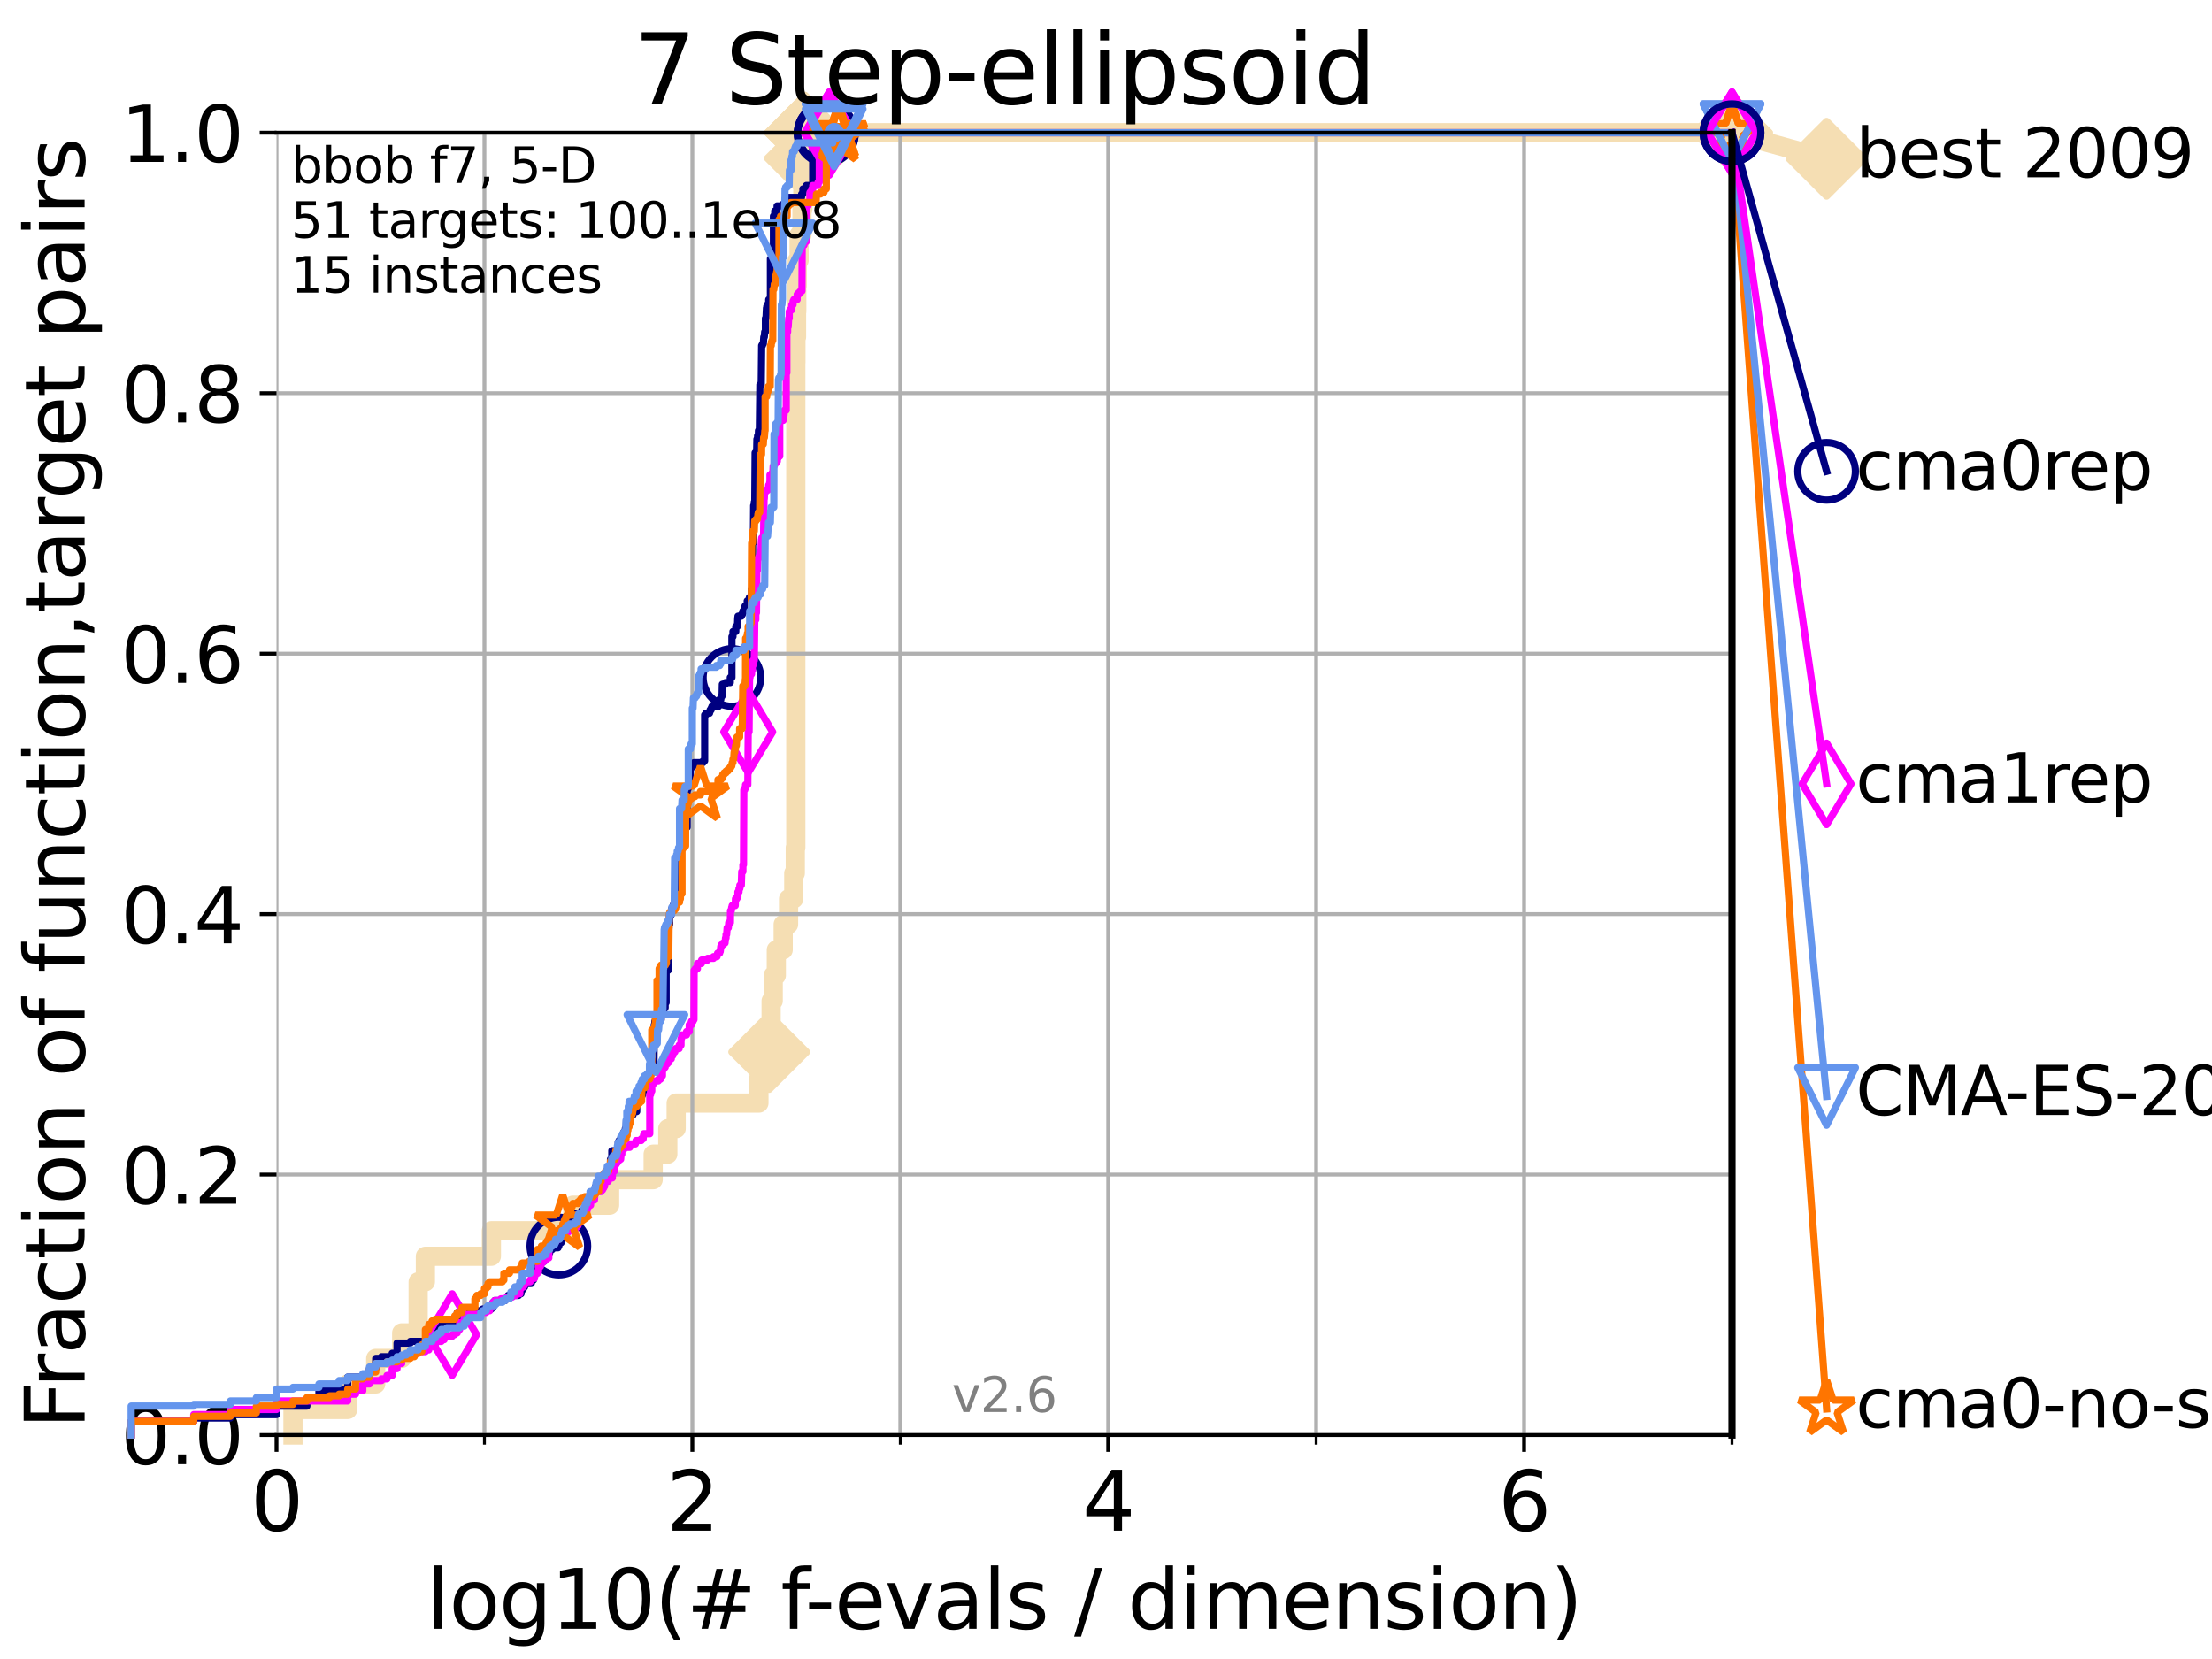 <?xml version="1.0" encoding="utf-8" standalone="no"?>
<!DOCTYPE svg PUBLIC "-//W3C//DTD SVG 1.1//EN"
  "http://www.w3.org/Graphics/SVG/1.1/DTD/svg11.dtd">
<svg xmlns:xlink="http://www.w3.org/1999/xlink" width="460.8pt" height="345.6pt" viewBox="0 0 460.8 345.6" xmlns="http://www.w3.org/2000/svg" version="1.1">
 <defs>
  <style type="text/css">*{stroke-linejoin: round; stroke-linecap: butt}</style>
 </defs>
 <g id="figure_1">
  <g id="patch_1">
   <path d="M 0 345.6 
L 460.8 345.6 
L 460.8 0 
L 0 0 
z
" style="fill: #ffffff"/>
  </g>
  <g id="axes_1">
   <g id="patch_2">
    <path d="M 57.6 298.944 
L 360.806 298.944 
L 360.806 27.648 
L 57.6 27.648 
z
" style="fill: #ffffff"/>
   </g>
   <g id="line2d_1">
    <path d="M 61.03 298.944 
L 61.03 293.624 
L 72.432 293.624 
L 72.432 288.305 
L 78.267 288.305 
L 78.267 282.985 
L 83.678 282.985 
L 83.678 277.666 
L 87.108 277.666 
L 87.108 267.027 
L 88.614 267.027 
L 88.614 261.707 
L 102.363 261.707 
L 102.363 256.388 
L 119.319 256.388 
L 119.319 251.068 
L 126.994 251.068 
L 126.994 245.749 
L 136.069 245.749 
L 136.069 240.429 
L 139.117 240.429 
L 139.117 235.11 
L 140.861 235.11 
L 140.861 229.79 
L 158.098 229.79 
L 158.098 224.471 
L 158.595 224.471 
L 158.595 219.151 
L 160.239 219.151 
L 160.239 213.832 
L 160.637 213.832 
L 160.637 208.512 
L 161.072 208.512 
L 161.072 203.192 
L 161.721 203.192 
L 161.721 197.873 
L 163.15 197.873 
L 163.15 192.553 
L 164.272 192.553 
L 164.272 187.234 
L 165.355 187.234 
L 165.355 181.914 
L 165.671 181.914 
L 165.671 176.595 
L 165.779 176.595 
L 165.779 75.524 
L 165.803 75.524 
L 165.803 70.204 
L 165.934 70.204 
L 165.934 64.885 
L 165.981 64.885 
L 165.981 59.565 
L 166.076 59.565 
L 166.076 54.246 
L 166.472 54.246 
L 166.472 48.926 
L 167.062 48.926 
L 167.062 43.607 
L 167.252 43.607 
L 167.252 38.287 
L 167.384 38.287 
L 167.384 32.968 
L 167.667 32.968 
L 167.667 27.648 
L 360.806 27.648 
" style="fill: none; stroke: #f5deb3; stroke-width: 4; stroke-linecap: square"/>
   </g>
   <g id="line2d_2">
    <defs>
     <path id="m561df45a7f" d="M -0 7.778 
L 7.778 0 
L 0 -7.778 
L -7.778 -0 
z
" style="stroke: #f5deb3; stroke-width: 1.5; stroke-linejoin: miter"/>
    </defs>
    <g>
     <use xlink:href="#m561df45a7f" x="160.239" y="219.151" style="fill: #f5deb3; stroke: #f5deb3; stroke-width: 1.5; stroke-linejoin: miter"/>
     <use xlink:href="#m561df45a7f" x="167.667" y="32.968" style="fill: #f5deb3; stroke: #f5deb3; stroke-width: 1.5; stroke-linejoin: miter"/>
     <use xlink:href="#m561df45a7f" x="167.667" y="27.648" style="fill: #f5deb3; stroke: #f5deb3; stroke-width: 1.5; stroke-linejoin: miter"/>
     <use xlink:href="#m561df45a7f" x="167.667" y="27.648" style="fill: #f5deb3; stroke: #f5deb3; stroke-width: 1.5; stroke-linejoin: miter"/>
     <use xlink:href="#m561df45a7f" x="360.806" y="27.648" style="fill: #f5deb3; stroke: #f5deb3; stroke-width: 1.5; stroke-linejoin: miter"/>
    </g>
   </g>
   <g id="line2d_3">
    <path style="fill: none; stroke: #f5deb3; stroke-width: 4; stroke-linecap: square"/>
    <g/>
   </g>
   <g id="line2d_4">
    <path d="M 360.806 27.648 
L 380.515 33.074 
" style="fill: none; stroke: #f5deb3; stroke-width: 4; stroke-linecap: square"/>
    <g>
     <use xlink:href="#m561df45a7f" x="360.806" y="27.648" style="fill: #f5deb3; stroke: #f5deb3; stroke-width: 1.5; stroke-linejoin: miter"/>
     <use xlink:href="#m561df45a7f" x="380.515" y="33.074" style="fill: #f5deb3; stroke: #f5deb3; stroke-width: 1.5; stroke-linejoin: miter"/>
    </g>
   </g>
   <g id="matplotlib.axis_1">
    <g id="xtick_1">
     <g id="line2d_5">
      <path d="M 57.6 298.944 
L 57.6 27.648 
" clip-path="url(#p5196fe484b)" style="fill: none; stroke: #b0b0b0; stroke-width: 0.8; stroke-linecap: square"/>
     </g>
     <g id="line2d_6">
      <defs>
       <path id="mf55d5cfce6" d="M 0 0 
L 0 3.5 
" style="stroke: #000000; stroke-width: 0.8"/>
      </defs>
      <g>
       <use xlink:href="#mf55d5cfce6" x="57.6" y="298.944" style="stroke: #000000; stroke-width: 0.8"/>
      </g>
     </g>
     <g id="text_1">
      <!-- 0 -->
      <g transform="translate(52.192 318.861)scale(0.17 -0.17)">
       <defs>
        <path id="DejaVuSans-30" d="M 2034 4250 
Q 1547 4250 1301 3770 
Q 1056 3291 1056 2328 
Q 1056 1369 1301 889 
Q 1547 409 2034 409 
Q 2525 409 2770 889 
Q 3016 1369 3016 2328 
Q 3016 3291 2770 3770 
Q 2525 4250 2034 4250 
z
M 2034 4750 
Q 2819 4750 3233 4129 
Q 3647 3509 3647 2328 
Q 3647 1150 3233 529 
Q 2819 -91 2034 -91 
Q 1250 -91 836 529 
Q 422 1150 422 2328 
Q 422 3509 836 4129 
Q 1250 4750 2034 4750 
z
" transform="scale(0.016)"/>
       </defs>
       <use xlink:href="#DejaVuSans-30"/>
      </g>
     </g>
    </g>
    <g id="xtick_2">
     <g id="line2d_7">
      <path d="M 144.23 298.944 
L 144.23 27.648 
" clip-path="url(#p5196fe484b)" style="fill: none; stroke: #b0b0b0; stroke-width: 0.8; stroke-linecap: square"/>
     </g>
     <g id="line2d_8">
      <g>
       <use xlink:href="#mf55d5cfce6" x="144.23" y="298.944" style="stroke: #000000; stroke-width: 0.8"/>
      </g>
     </g>
     <g id="text_2">
      <!-- 2 -->
      <g transform="translate(138.822 318.861)scale(0.17 -0.17)">
       <defs>
        <path id="DejaVuSans-32" d="M 1228 531 
L 3431 531 
L 3431 0 
L 469 0 
L 469 531 
Q 828 903 1448 1529 
Q 2069 2156 2228 2338 
Q 2531 2678 2651 2914 
Q 2772 3150 2772 3378 
Q 2772 3750 2511 3984 
Q 2250 4219 1831 4219 
Q 1534 4219 1204 4116 
Q 875 4013 500 3803 
L 500 4441 
Q 881 4594 1212 4672 
Q 1544 4750 1819 4750 
Q 2544 4750 2975 4387 
Q 3406 4025 3406 3419 
Q 3406 3131 3298 2873 
Q 3191 2616 2906 2266 
Q 2828 2175 2409 1742 
Q 1991 1309 1228 531 
z
" transform="scale(0.016)"/>
       </defs>
       <use xlink:href="#DejaVuSans-32"/>
      </g>
     </g>
    </g>
    <g id="xtick_3">
     <g id="line2d_9">
      <path d="M 230.861 298.944 
L 230.861 27.648 
" clip-path="url(#p5196fe484b)" style="fill: none; stroke: #b0b0b0; stroke-width: 0.8; stroke-linecap: square"/>
     </g>
     <g id="line2d_10">
      <g>
       <use xlink:href="#mf55d5cfce6" x="230.861" y="298.944" style="stroke: #000000; stroke-width: 0.8"/>
      </g>
     </g>
     <g id="text_3">
      <!-- 4 -->
      <g transform="translate(225.453 318.861)scale(0.17 -0.17)">
       <defs>
        <path id="DejaVuSans-34" d="M 2419 4116 
L 825 1625 
L 2419 1625 
L 2419 4116 
z
M 2253 4666 
L 3047 4666 
L 3047 1625 
L 3713 1625 
L 3713 1100 
L 3047 1100 
L 3047 0 
L 2419 0 
L 2419 1100 
L 313 1100 
L 313 1709 
L 2253 4666 
z
" transform="scale(0.016)"/>
       </defs>
       <use xlink:href="#DejaVuSans-34"/>
      </g>
     </g>
    </g>
    <g id="xtick_4">
     <g id="line2d_11">
      <path d="M 317.491 298.944 
L 317.491 27.648 
" clip-path="url(#p5196fe484b)" style="fill: none; stroke: #b0b0b0; stroke-width: 0.8; stroke-linecap: square"/>
     </g>
     <g id="line2d_12">
      <g>
       <use xlink:href="#mf55d5cfce6" x="317.491" y="298.944" style="stroke: #000000; stroke-width: 0.8"/>
      </g>
     </g>
     <g id="text_4">
      <!-- 6 -->
      <g transform="translate(312.083 318.861)scale(0.17 -0.17)">
       <defs>
        <path id="DejaVuSans-36" d="M 2113 2584 
Q 1688 2584 1439 2293 
Q 1191 2003 1191 1497 
Q 1191 994 1439 701 
Q 1688 409 2113 409 
Q 2538 409 2786 701 
Q 3034 994 3034 1497 
Q 3034 2003 2786 2293 
Q 2538 2584 2113 2584 
z
M 3366 4563 
L 3366 3988 
Q 3128 4100 2886 4159 
Q 2644 4219 2406 4219 
Q 1781 4219 1451 3797 
Q 1122 3375 1075 2522 
Q 1259 2794 1537 2939 
Q 1816 3084 2150 3084 
Q 2853 3084 3261 2657 
Q 3669 2231 3669 1497 
Q 3669 778 3244 343 
Q 2819 -91 2113 -91 
Q 1303 -91 875 529 
Q 447 1150 447 2328 
Q 447 3434 972 4092 
Q 1497 4750 2381 4750 
Q 2619 4750 2861 4703 
Q 3103 4656 3366 4563 
z
" transform="scale(0.016)"/>
       </defs>
       <use xlink:href="#DejaVuSans-36"/>
      </g>
     </g>
    </g>
    <g id="xtick_5">
     <g id="line2d_13">
      <path d="M 100.915 298.944 
L 100.915 27.648 
" clip-path="url(#p5196fe484b)" style="fill: none; stroke: #b0b0b0; stroke-width: 0.8; stroke-linecap: square"/>
     </g>
     <g id="line2d_14">
      <defs>
       <path id="mc58e865339" d="M 0 0 
L 0 2 
" style="stroke: #000000; stroke-width: 0.6"/>
      </defs>
      <g>
       <use xlink:href="#mc58e865339" x="100.915" y="298.944" style="stroke: #000000; stroke-width: 0.6"/>
      </g>
     </g>
    </g>
    <g id="xtick_6">
     <g id="line2d_15">
      <path d="M 187.546 298.944 
L 187.546 27.648 
" clip-path="url(#p5196fe484b)" style="fill: none; stroke: #b0b0b0; stroke-width: 0.8; stroke-linecap: square"/>
     </g>
     <g id="line2d_16">
      <g>
       <use xlink:href="#mc58e865339" x="187.546" y="298.944" style="stroke: #000000; stroke-width: 0.6"/>
      </g>
     </g>
    </g>
    <g id="xtick_7">
     <g id="line2d_17">
      <path d="M 274.176 298.944 
L 274.176 27.648 
" clip-path="url(#p5196fe484b)" style="fill: none; stroke: #b0b0b0; stroke-width: 0.8; stroke-linecap: square"/>
     </g>
     <g id="line2d_18">
      <g>
       <use xlink:href="#mc58e865339" x="274.176" y="298.944" style="stroke: #000000; stroke-width: 0.6"/>
      </g>
     </g>
    </g>
    <g id="xtick_8">
     <g id="line2d_19">
      <path d="M 360.806 298.944 
L 360.806 27.648 
" clip-path="url(#p5196fe484b)" style="fill: none; stroke: #b0b0b0; stroke-width: 0.8; stroke-linecap: square"/>
     </g>
     <g id="line2d_20">
      <g>
       <use xlink:href="#mc58e865339" x="360.806" y="298.944" style="stroke: #000000; stroke-width: 0.6"/>
      </g>
     </g>
    </g>
    <g id="text_5">
     <!-- log10(# f-evals / dimension) -->
     <g transform="translate(88.823 339.314)scale(0.17 -0.17)">
      <defs>
       <path id="DejaVuSans-6c" d="M 603 4863 
L 1178 4863 
L 1178 0 
L 603 0 
L 603 4863 
z
" transform="scale(0.016)"/>
       <path id="DejaVuSans-6f" d="M 1959 3097 
Q 1497 3097 1228 2736 
Q 959 2375 959 1747 
Q 959 1119 1226 758 
Q 1494 397 1959 397 
Q 2419 397 2687 759 
Q 2956 1122 2956 1747 
Q 2956 2369 2687 2733 
Q 2419 3097 1959 3097 
z
M 1959 3584 
Q 2709 3584 3137 3096 
Q 3566 2609 3566 1747 
Q 3566 888 3137 398 
Q 2709 -91 1959 -91 
Q 1206 -91 779 398 
Q 353 888 353 1747 
Q 353 2609 779 3096 
Q 1206 3584 1959 3584 
z
" transform="scale(0.016)"/>
       <path id="DejaVuSans-67" d="M 2906 1791 
Q 2906 2416 2648 2759 
Q 2391 3103 1925 3103 
Q 1463 3103 1205 2759 
Q 947 2416 947 1791 
Q 947 1169 1205 825 
Q 1463 481 1925 481 
Q 2391 481 2648 825 
Q 2906 1169 2906 1791 
z
M 3481 434 
Q 3481 -459 3084 -895 
Q 2688 -1331 1869 -1331 
Q 1566 -1331 1297 -1286 
Q 1028 -1241 775 -1147 
L 775 -588 
Q 1028 -725 1275 -790 
Q 1522 -856 1778 -856 
Q 2344 -856 2625 -561 
Q 2906 -266 2906 331 
L 2906 616 
Q 2728 306 2450 153 
Q 2172 0 1784 0 
Q 1141 0 747 490 
Q 353 981 353 1791 
Q 353 2603 747 3093 
Q 1141 3584 1784 3584 
Q 2172 3584 2450 3431 
Q 2728 3278 2906 2969 
L 2906 3500 
L 3481 3500 
L 3481 434 
z
" transform="scale(0.016)"/>
       <path id="DejaVuSans-31" d="M 794 531 
L 1825 531 
L 1825 4091 
L 703 3866 
L 703 4441 
L 1819 4666 
L 2450 4666 
L 2450 531 
L 3481 531 
L 3481 0 
L 794 0 
L 794 531 
z
" transform="scale(0.016)"/>
       <path id="DejaVuSans-28" d="M 1984 4856 
Q 1566 4138 1362 3434 
Q 1159 2731 1159 2009 
Q 1159 1288 1364 580 
Q 1569 -128 1984 -844 
L 1484 -844 
Q 1016 -109 783 600 
Q 550 1309 550 2009 
Q 550 2706 781 3412 
Q 1013 4119 1484 4856 
L 1984 4856 
z
" transform="scale(0.016)"/>
       <path id="DejaVuSans-23" d="M 3272 2816 
L 2363 2816 
L 2100 1772 
L 3016 1772 
L 3272 2816 
z
M 2803 4594 
L 2478 3297 
L 3391 3297 
L 3719 4594 
L 4219 4594 
L 3897 3297 
L 4872 3297 
L 4872 2816 
L 3775 2816 
L 3519 1772 
L 4513 1772 
L 4513 1294 
L 3397 1294 
L 3072 0 
L 2572 0 
L 2894 1294 
L 1978 1294 
L 1656 0 
L 1153 0 
L 1478 1294 
L 494 1294 
L 494 1772 
L 1594 1772 
L 1856 2816 
L 850 2816 
L 850 3297 
L 1978 3297 
L 2297 4594 
L 2803 4594 
z
" transform="scale(0.016)"/>
       <path id="DejaVuSans-20" transform="scale(0.016)"/>
       <path id="DejaVuSans-66" d="M 2375 4863 
L 2375 4384 
L 1825 4384 
Q 1516 4384 1395 4259 
Q 1275 4134 1275 3809 
L 1275 3500 
L 2222 3500 
L 2222 3053 
L 1275 3053 
L 1275 0 
L 697 0 
L 697 3053 
L 147 3053 
L 147 3500 
L 697 3500 
L 697 3744 
Q 697 4328 969 4595 
Q 1241 4863 1831 4863 
L 2375 4863 
z
" transform="scale(0.016)"/>
       <path id="DejaVuSans-2d" d="M 313 2009 
L 1997 2009 
L 1997 1497 
L 313 1497 
L 313 2009 
z
" transform="scale(0.016)"/>
       <path id="DejaVuSans-65" d="M 3597 1894 
L 3597 1613 
L 953 1613 
Q 991 1019 1311 708 
Q 1631 397 2203 397 
Q 2534 397 2845 478 
Q 3156 559 3463 722 
L 3463 178 
Q 3153 47 2828 -22 
Q 2503 -91 2169 -91 
Q 1331 -91 842 396 
Q 353 884 353 1716 
Q 353 2575 817 3079 
Q 1281 3584 2069 3584 
Q 2775 3584 3186 3129 
Q 3597 2675 3597 1894 
z
M 3022 2063 
Q 3016 2534 2758 2815 
Q 2500 3097 2075 3097 
Q 1594 3097 1305 2825 
Q 1016 2553 972 2059 
L 3022 2063 
z
" transform="scale(0.016)"/>
       <path id="DejaVuSans-76" d="M 191 3500 
L 800 3500 
L 1894 563 
L 2988 3500 
L 3597 3500 
L 2284 0 
L 1503 0 
L 191 3500 
z
" transform="scale(0.016)"/>
       <path id="DejaVuSans-61" d="M 2194 1759 
Q 1497 1759 1228 1600 
Q 959 1441 959 1056 
Q 959 750 1161 570 
Q 1363 391 1709 391 
Q 2188 391 2477 730 
Q 2766 1069 2766 1631 
L 2766 1759 
L 2194 1759 
z
M 3341 1997 
L 3341 0 
L 2766 0 
L 2766 531 
Q 2569 213 2275 61 
Q 1981 -91 1556 -91 
Q 1019 -91 701 211 
Q 384 513 384 1019 
Q 384 1609 779 1909 
Q 1175 2209 1959 2209 
L 2766 2209 
L 2766 2266 
Q 2766 2663 2505 2880 
Q 2244 3097 1772 3097 
Q 1472 3097 1187 3025 
Q 903 2953 641 2809 
L 641 3341 
Q 956 3463 1253 3523 
Q 1550 3584 1831 3584 
Q 2591 3584 2966 3190 
Q 3341 2797 3341 1997 
z
" transform="scale(0.016)"/>
       <path id="DejaVuSans-73" d="M 2834 3397 
L 2834 2853 
Q 2591 2978 2328 3040 
Q 2066 3103 1784 3103 
Q 1356 3103 1142 2972 
Q 928 2841 928 2578 
Q 928 2378 1081 2264 
Q 1234 2150 1697 2047 
L 1894 2003 
Q 2506 1872 2764 1633 
Q 3022 1394 3022 966 
Q 3022 478 2636 193 
Q 2250 -91 1575 -91 
Q 1294 -91 989 -36 
Q 684 19 347 128 
L 347 722 
Q 666 556 975 473 
Q 1284 391 1588 391 
Q 1994 391 2212 530 
Q 2431 669 2431 922 
Q 2431 1156 2273 1281 
Q 2116 1406 1581 1522 
L 1381 1569 
Q 847 1681 609 1914 
Q 372 2147 372 2553 
Q 372 3047 722 3315 
Q 1072 3584 1716 3584 
Q 2034 3584 2315 3537 
Q 2597 3491 2834 3397 
z
" transform="scale(0.016)"/>
       <path id="DejaVuSans-2f" d="M 1625 4666 
L 2156 4666 
L 531 -594 
L 0 -594 
L 1625 4666 
z
" transform="scale(0.016)"/>
       <path id="DejaVuSans-64" d="M 2906 2969 
L 2906 4863 
L 3481 4863 
L 3481 0 
L 2906 0 
L 2906 525 
Q 2725 213 2448 61 
Q 2172 -91 1784 -91 
Q 1150 -91 751 415 
Q 353 922 353 1747 
Q 353 2572 751 3078 
Q 1150 3584 1784 3584 
Q 2172 3584 2448 3432 
Q 2725 3281 2906 2969 
z
M 947 1747 
Q 947 1113 1208 752 
Q 1469 391 1925 391 
Q 2381 391 2643 752 
Q 2906 1113 2906 1747 
Q 2906 2381 2643 2742 
Q 2381 3103 1925 3103 
Q 1469 3103 1208 2742 
Q 947 2381 947 1747 
z
" transform="scale(0.016)"/>
       <path id="DejaVuSans-69" d="M 603 3500 
L 1178 3500 
L 1178 0 
L 603 0 
L 603 3500 
z
M 603 4863 
L 1178 4863 
L 1178 4134 
L 603 4134 
L 603 4863 
z
" transform="scale(0.016)"/>
       <path id="DejaVuSans-6d" d="M 3328 2828 
Q 3544 3216 3844 3400 
Q 4144 3584 4550 3584 
Q 5097 3584 5394 3201 
Q 5691 2819 5691 2113 
L 5691 0 
L 5113 0 
L 5113 2094 
Q 5113 2597 4934 2840 
Q 4756 3084 4391 3084 
Q 3944 3084 3684 2787 
Q 3425 2491 3425 1978 
L 3425 0 
L 2847 0 
L 2847 2094 
Q 2847 2600 2669 2842 
Q 2491 3084 2119 3084 
Q 1678 3084 1418 2786 
Q 1159 2488 1159 1978 
L 1159 0 
L 581 0 
L 581 3500 
L 1159 3500 
L 1159 2956 
Q 1356 3278 1631 3431 
Q 1906 3584 2284 3584 
Q 2666 3584 2933 3390 
Q 3200 3197 3328 2828 
z
" transform="scale(0.016)"/>
       <path id="DejaVuSans-6e" d="M 3513 2113 
L 3513 0 
L 2938 0 
L 2938 2094 
Q 2938 2591 2744 2837 
Q 2550 3084 2163 3084 
Q 1697 3084 1428 2787 
Q 1159 2491 1159 1978 
L 1159 0 
L 581 0 
L 581 3500 
L 1159 3500 
L 1159 2956 
Q 1366 3272 1645 3428 
Q 1925 3584 2291 3584 
Q 2894 3584 3203 3211 
Q 3513 2838 3513 2113 
z
" transform="scale(0.016)"/>
       <path id="DejaVuSans-29" d="M 513 4856 
L 1013 4856 
Q 1481 4119 1714 3412 
Q 1947 2706 1947 2009 
Q 1947 1309 1714 600 
Q 1481 -109 1013 -844 
L 513 -844 
Q 928 -128 1133 580 
Q 1338 1288 1338 2009 
Q 1338 2731 1133 3434 
Q 928 4138 513 4856 
z
" transform="scale(0.016)"/>
      </defs>
      <use xlink:href="#DejaVuSans-6c"/>
      <use xlink:href="#DejaVuSans-6f" x="27.783"/>
      <use xlink:href="#DejaVuSans-67" x="88.965"/>
      <use xlink:href="#DejaVuSans-31" x="152.441"/>
      <use xlink:href="#DejaVuSans-30" x="216.064"/>
      <use xlink:href="#DejaVuSans-28" x="279.688"/>
      <use xlink:href="#DejaVuSans-23" x="318.701"/>
      <use xlink:href="#DejaVuSans-20" x="402.49"/>
      <use xlink:href="#DejaVuSans-66" x="434.277"/>
      <use xlink:href="#DejaVuSans-2d" x="463.982"/>
      <use xlink:href="#DejaVuSans-65" x="500.066"/>
      <use xlink:href="#DejaVuSans-76" x="561.59"/>
      <use xlink:href="#DejaVuSans-61" x="620.77"/>
      <use xlink:href="#DejaVuSans-6c" x="682.049"/>
      <use xlink:href="#DejaVuSans-73" x="709.832"/>
      <use xlink:href="#DejaVuSans-20" x="761.932"/>
      <use xlink:href="#DejaVuSans-2f" x="793.719"/>
      <use xlink:href="#DejaVuSans-20" x="827.41"/>
      <use xlink:href="#DejaVuSans-64" x="859.197"/>
      <use xlink:href="#DejaVuSans-69" x="922.674"/>
      <use xlink:href="#DejaVuSans-6d" x="950.457"/>
      <use xlink:href="#DejaVuSans-65" x="1047.869"/>
      <use xlink:href="#DejaVuSans-6e" x="1109.393"/>
      <use xlink:href="#DejaVuSans-73" x="1172.771"/>
      <use xlink:href="#DejaVuSans-69" x="1224.871"/>
      <use xlink:href="#DejaVuSans-6f" x="1252.654"/>
      <use xlink:href="#DejaVuSans-6e" x="1313.836"/>
      <use xlink:href="#DejaVuSans-29" x="1377.215"/>
     </g>
    </g>
   </g>
   <g id="matplotlib.axis_2">
    <g id="ytick_1">
     <g id="line2d_21">
      <path d="M 57.6 298.944 
L 360.806 298.944 
" clip-path="url(#p5196fe484b)" style="fill: none; stroke: #b0b0b0; stroke-width: 0.8; stroke-linecap: square"/>
     </g>
     <g id="line2d_22">
      <defs>
       <path id="mc23ca03bc5" d="M 0 0 
L -3.5 0 
" style="stroke: #000000; stroke-width: 0.8"/>
      </defs>
      <g>
       <use xlink:href="#mc23ca03bc5" x="57.6" y="298.944" style="stroke: #000000; stroke-width: 0.8"/>
      </g>
     </g>
     <g id="text_6">
      <!-- 0.0 -->
      <g transform="translate(25.155 305.023)scale(0.16 -0.16)">
       <defs>
        <path id="DejaVuSans-2e" d="M 684 794 
L 1344 794 
L 1344 0 
L 684 0 
L 684 794 
z
" transform="scale(0.016)"/>
       </defs>
       <use xlink:href="#DejaVuSans-30"/>
       <use xlink:href="#DejaVuSans-2e" x="63.623"/>
       <use xlink:href="#DejaVuSans-30" x="95.41"/>
      </g>
     </g>
    </g>
    <g id="ytick_2">
     <g id="line2d_23">
      <path d="M 57.6 244.685 
L 360.806 244.685 
" clip-path="url(#p5196fe484b)" style="fill: none; stroke: #b0b0b0; stroke-width: 0.8; stroke-linecap: square"/>
     </g>
     <g id="line2d_24">
      <g>
       <use xlink:href="#mc23ca03bc5" x="57.6" y="244.685" style="stroke: #000000; stroke-width: 0.8"/>
      </g>
     </g>
     <g id="text_7">
      <!-- 0.2 -->
      <g transform="translate(25.155 250.764)scale(0.16 -0.16)">
       <use xlink:href="#DejaVuSans-30"/>
       <use xlink:href="#DejaVuSans-2e" x="63.623"/>
       <use xlink:href="#DejaVuSans-32" x="95.41"/>
      </g>
     </g>
    </g>
    <g id="ytick_3">
     <g id="line2d_25">
      <path d="M 57.6 190.426 
L 360.806 190.426 
" clip-path="url(#p5196fe484b)" style="fill: none; stroke: #b0b0b0; stroke-width: 0.8; stroke-linecap: square"/>
     </g>
     <g id="line2d_26">
      <g>
       <use xlink:href="#mc23ca03bc5" x="57.6" y="190.426" style="stroke: #000000; stroke-width: 0.8"/>
      </g>
     </g>
     <g id="text_8">
      <!-- 0.4 -->
      <g transform="translate(25.155 196.504)scale(0.16 -0.16)">
       <use xlink:href="#DejaVuSans-30"/>
       <use xlink:href="#DejaVuSans-2e" x="63.623"/>
       <use xlink:href="#DejaVuSans-34" x="95.41"/>
      </g>
     </g>
    </g>
    <g id="ytick_4">
     <g id="line2d_27">
      <path d="M 57.6 136.166 
L 360.806 136.166 
" clip-path="url(#p5196fe484b)" style="fill: none; stroke: #b0b0b0; stroke-width: 0.8; stroke-linecap: square"/>
     </g>
     <g id="line2d_28">
      <g>
       <use xlink:href="#mc23ca03bc5" x="57.6" y="136.166" style="stroke: #000000; stroke-width: 0.8"/>
      </g>
     </g>
     <g id="text_9">
      <!-- 0.6 -->
      <g transform="translate(25.155 142.245)scale(0.16 -0.16)">
       <use xlink:href="#DejaVuSans-30"/>
       <use xlink:href="#DejaVuSans-2e" x="63.623"/>
       <use xlink:href="#DejaVuSans-36" x="95.41"/>
      </g>
     </g>
    </g>
    <g id="ytick_5">
     <g id="line2d_29">
      <path d="M 57.6 81.907 
L 360.806 81.907 
" clip-path="url(#p5196fe484b)" style="fill: none; stroke: #b0b0b0; stroke-width: 0.8; stroke-linecap: square"/>
     </g>
     <g id="line2d_30">
      <g>
       <use xlink:href="#mc23ca03bc5" x="57.6" y="81.907" style="stroke: #000000; stroke-width: 0.8"/>
      </g>
     </g>
     <g id="text_10">
      <!-- 0.8 -->
      <g transform="translate(25.155 87.986)scale(0.16 -0.16)">
       <defs>
        <path id="DejaVuSans-38" d="M 2034 2216 
Q 1584 2216 1326 1975 
Q 1069 1734 1069 1313 
Q 1069 891 1326 650 
Q 1584 409 2034 409 
Q 2484 409 2743 651 
Q 3003 894 3003 1313 
Q 3003 1734 2745 1975 
Q 2488 2216 2034 2216 
z
M 1403 2484 
Q 997 2584 770 2862 
Q 544 3141 544 3541 
Q 544 4100 942 4425 
Q 1341 4750 2034 4750 
Q 2731 4750 3128 4425 
Q 3525 4100 3525 3541 
Q 3525 3141 3298 2862 
Q 3072 2584 2669 2484 
Q 3125 2378 3379 2068 
Q 3634 1759 3634 1313 
Q 3634 634 3220 271 
Q 2806 -91 2034 -91 
Q 1263 -91 848 271 
Q 434 634 434 1313 
Q 434 1759 690 2068 
Q 947 2378 1403 2484 
z
M 1172 3481 
Q 1172 3119 1398 2916 
Q 1625 2713 2034 2713 
Q 2441 2713 2670 2916 
Q 2900 3119 2900 3481 
Q 2900 3844 2670 4047 
Q 2441 4250 2034 4250 
Q 1625 4250 1398 4047 
Q 1172 3844 1172 3481 
z
" transform="scale(0.016)"/>
       </defs>
       <use xlink:href="#DejaVuSans-30"/>
       <use xlink:href="#DejaVuSans-2e" x="63.623"/>
       <use xlink:href="#DejaVuSans-38" x="95.41"/>
      </g>
     </g>
    </g>
    <g id="ytick_6">
     <g id="line2d_31">
      <path d="M 57.6 27.648 
L 360.806 27.648 
" clip-path="url(#p5196fe484b)" style="fill: none; stroke: #b0b0b0; stroke-width: 0.8; stroke-linecap: square"/>
     </g>
     <g id="line2d_32">
      <g>
       <use xlink:href="#mc23ca03bc5" x="57.6" y="27.648" style="stroke: #000000; stroke-width: 0.8"/>
      </g>
     </g>
     <g id="text_11">
      <!-- 1.0 -->
      <g transform="translate(25.155 33.727)scale(0.16 -0.16)">
       <use xlink:href="#DejaVuSans-31"/>
       <use xlink:href="#DejaVuSans-2e" x="63.623"/>
       <use xlink:href="#DejaVuSans-30" x="95.41"/>
      </g>
     </g>
    </g>
    <g id="text_12">
     <!-- Fraction of function,target pairs -->
     <g transform="translate(17.62 297.681)rotate(-90)scale(0.17 -0.17)">
      <defs>
       <path id="DejaVuSans-46" d="M 628 4666 
L 3309 4666 
L 3309 4134 
L 1259 4134 
L 1259 2759 
L 3109 2759 
L 3109 2228 
L 1259 2228 
L 1259 0 
L 628 0 
L 628 4666 
z
" transform="scale(0.016)"/>
       <path id="DejaVuSans-72" d="M 2631 2963 
Q 2534 3019 2420 3045 
Q 2306 3072 2169 3072 
Q 1681 3072 1420 2755 
Q 1159 2438 1159 1844 
L 1159 0 
L 581 0 
L 581 3500 
L 1159 3500 
L 1159 2956 
Q 1341 3275 1631 3429 
Q 1922 3584 2338 3584 
Q 2397 3584 2469 3576 
Q 2541 3569 2628 3553 
L 2631 2963 
z
" transform="scale(0.016)"/>
       <path id="DejaVuSans-63" d="M 3122 3366 
L 3122 2828 
Q 2878 2963 2633 3030 
Q 2388 3097 2138 3097 
Q 1578 3097 1268 2742 
Q 959 2388 959 1747 
Q 959 1106 1268 751 
Q 1578 397 2138 397 
Q 2388 397 2633 464 
Q 2878 531 3122 666 
L 3122 134 
Q 2881 22 2623 -34 
Q 2366 -91 2075 -91 
Q 1284 -91 818 406 
Q 353 903 353 1747 
Q 353 2603 823 3093 
Q 1294 3584 2113 3584 
Q 2378 3584 2631 3529 
Q 2884 3475 3122 3366 
z
" transform="scale(0.016)"/>
       <path id="DejaVuSans-74" d="M 1172 4494 
L 1172 3500 
L 2356 3500 
L 2356 3053 
L 1172 3053 
L 1172 1153 
Q 1172 725 1289 603 
Q 1406 481 1766 481 
L 2356 481 
L 2356 0 
L 1766 0 
Q 1100 0 847 248 
Q 594 497 594 1153 
L 594 3053 
L 172 3053 
L 172 3500 
L 594 3500 
L 594 4494 
L 1172 4494 
z
" transform="scale(0.016)"/>
       <path id="DejaVuSans-75" d="M 544 1381 
L 544 3500 
L 1119 3500 
L 1119 1403 
Q 1119 906 1312 657 
Q 1506 409 1894 409 
Q 2359 409 2629 706 
Q 2900 1003 2900 1516 
L 2900 3500 
L 3475 3500 
L 3475 0 
L 2900 0 
L 2900 538 
Q 2691 219 2414 64 
Q 2138 -91 1772 -91 
Q 1169 -91 856 284 
Q 544 659 544 1381 
z
M 1991 3584 
L 1991 3584 
z
" transform="scale(0.016)"/>
       <path id="DejaVuSans-2c" d="M 750 794 
L 1409 794 
L 1409 256 
L 897 -744 
L 494 -744 
L 750 256 
L 750 794 
z
" transform="scale(0.016)"/>
       <path id="DejaVuSans-70" d="M 1159 525 
L 1159 -1331 
L 581 -1331 
L 581 3500 
L 1159 3500 
L 1159 2969 
Q 1341 3281 1617 3432 
Q 1894 3584 2278 3584 
Q 2916 3584 3314 3078 
Q 3713 2572 3713 1747 
Q 3713 922 3314 415 
Q 2916 -91 2278 -91 
Q 1894 -91 1617 61 
Q 1341 213 1159 525 
z
M 3116 1747 
Q 3116 2381 2855 2742 
Q 2594 3103 2138 3103 
Q 1681 3103 1420 2742 
Q 1159 2381 1159 1747 
Q 1159 1113 1420 752 
Q 1681 391 2138 391 
Q 2594 391 2855 752 
Q 3116 1113 3116 1747 
z
" transform="scale(0.016)"/>
      </defs>
      <use xlink:href="#DejaVuSans-46"/>
      <use xlink:href="#DejaVuSans-72" x="50.27"/>
      <use xlink:href="#DejaVuSans-61" x="91.383"/>
      <use xlink:href="#DejaVuSans-63" x="152.662"/>
      <use xlink:href="#DejaVuSans-74" x="207.643"/>
      <use xlink:href="#DejaVuSans-69" x="246.852"/>
      <use xlink:href="#DejaVuSans-6f" x="274.635"/>
      <use xlink:href="#DejaVuSans-6e" x="335.816"/>
      <use xlink:href="#DejaVuSans-20" x="399.195"/>
      <use xlink:href="#DejaVuSans-6f" x="430.982"/>
      <use xlink:href="#DejaVuSans-66" x="492.164"/>
      <use xlink:href="#DejaVuSans-20" x="527.369"/>
      <use xlink:href="#DejaVuSans-66" x="559.156"/>
      <use xlink:href="#DejaVuSans-75" x="594.361"/>
      <use xlink:href="#DejaVuSans-6e" x="657.74"/>
      <use xlink:href="#DejaVuSans-63" x="721.119"/>
      <use xlink:href="#DejaVuSans-74" x="776.1"/>
      <use xlink:href="#DejaVuSans-69" x="815.309"/>
      <use xlink:href="#DejaVuSans-6f" x="843.092"/>
      <use xlink:href="#DejaVuSans-6e" x="904.273"/>
      <use xlink:href="#DejaVuSans-2c" x="967.652"/>
      <use xlink:href="#DejaVuSans-74" x="999.439"/>
      <use xlink:href="#DejaVuSans-61" x="1038.648"/>
      <use xlink:href="#DejaVuSans-72" x="1099.928"/>
      <use xlink:href="#DejaVuSans-67" x="1139.291"/>
      <use xlink:href="#DejaVuSans-65" x="1202.768"/>
      <use xlink:href="#DejaVuSans-74" x="1264.291"/>
      <use xlink:href="#DejaVuSans-20" x="1303.5"/>
      <use xlink:href="#DejaVuSans-70" x="1335.287"/>
      <use xlink:href="#DejaVuSans-61" x="1398.764"/>
      <use xlink:href="#DejaVuSans-69" x="1460.043"/>
      <use xlink:href="#DejaVuSans-72" x="1487.826"/>
      <use xlink:href="#DejaVuSans-73" x="1528.939"/>
     </g>
    </g>
   </g>
   <g id="line2d_33">
    <defs>
     <path id="md4a563d53b" d="M 0 1.5 
C 0.398 1.5 0.779 1.342 1.061 1.061 
C 1.342 0.779 1.5 0.398 1.5 0 
C 1.5 -0.398 1.342 -0.779 1.061 -1.061 
C 0.779 -1.342 0.398 -1.5 0 -1.5 
C -0.398 -1.5 -0.779 -1.342 -1.061 -1.061 
C -1.342 -0.779 -1.5 -0.398 -1.5 0 
C -1.5 0.398 -1.342 0.779 -1.061 1.061 
C -0.779 1.342 -0.398 1.5 0 1.5 
z
" style="stroke: #f5deb3"/>
    </defs>
    <g>
     <use xlink:href="#md4a563d53b" x="167.667" y="27.648" style="fill: #f5deb3; stroke: #f5deb3"/>
     <use xlink:href="#md4a563d53b" x="167.667" y="27.648" style="fill: #f5deb3; stroke: #f5deb3"/>
    </g>
   </g>
   <g id="line2d_34">
    <defs>
     <path id="mf9bd911384" d="M 0 1.5 
C 0.398 1.5 0.779 1.342 1.061 1.061 
C 1.342 0.779 1.5 0.398 1.5 0 
C 1.5 -0.398 1.342 -0.779 1.061 -1.061 
C 0.779 -1.342 0.398 -1.5 0 -1.5 
C -0.398 -1.5 -0.779 -1.342 -1.061 -1.061 
C -1.342 -0.779 -1.5 -0.398 -1.5 0 
C -1.5 0.398 -1.342 0.779 -1.061 1.061 
C -0.779 1.342 -0.398 1.5 0 1.5 
z
" style="stroke: #000080"/>
    </defs>
    <g>
     <use xlink:href="#mf9bd911384" x="172.127" y="27.648" style="fill: #000080; stroke: #000080"/>
     <use xlink:href="#mf9bd911384" x="172.127" y="27.648" style="fill: #000080; stroke: #000080"/>
    </g>
   </g>
   <g id="line2d_35">
    <path d="M 27.324 298.944 
L 27.324 296.107 
L 40.363 296.107 
L 40.363 295.398 
L 47.991 295.398 
L 47.991 294.688 
L 57.6 294.688 
L 57.6 292.915 
L 63.93 292.915 
L 63.93 291.497 
L 66.441 291.497 
L 66.441 289.723 
L 70.639 289.723 
L 70.639 289.369 
L 72.432 289.369 
L 72.432 286.886 
L 76.969 286.886 
L 76.969 285.113 
L 78.267 285.113 
L 78.267 282.985 
L 79.481 282.985 
L 79.481 282.631 
L 81.696 282.631 
L 81.696 281.922 
L 82.713 281.922 
L 82.713 279.794 
L 85.471 279.794 
L 85.471 279.439 
L 90.008 279.439 
L 90.008 278.375 
L 90.668 278.375 
L 90.668 277.666 
L 91.306 277.666 
L 91.306 276.247 
L 91.923 276.247 
L 91.923 275.893 
L 93.099 275.893 
L 93.099 275.538 
L 94.736 275.538 
L 94.736 275.183 
L 95.251 275.183 
L 95.251 273.41 
L 95.753 273.41 
L 95.753 273.056 
L 100.535 273.056 
L 100.535 272.701 
L 102.363 272.701 
L 102.363 272.346 
L 102.708 272.346 
L 102.708 271.282 
L 103.047 271.282 
L 103.047 270.928 
L 105.263 270.928 
L 105.263 270.573 
L 105.851 270.573 
L 105.851 269.864 
L 108.034 269.864 
L 108.034 269.509 
L 108.543 269.509 
L 108.543 268.8 
L 108.792 268.8 
L 108.792 268.445 
L 109.038 268.445 
L 109.038 268.091 
L 109.28 268.091 
L 109.28 267.381 
L 110.675 267.381 
L 110.675 266.672 
L 111.117 266.672 
L 111.117 265.608 
L 111.335 265.608 
L 111.335 264.899 
L 111.55 264.899 
L 111.55 264.19 
L 111.762 264.19 
L 111.762 263.48 
L 112.386 263.48 
L 112.386 263.126 
L 112.79 263.126 
L 112.79 262.771 
L 113.381 262.771 
L 113.381 262.062 
L 113.765 262.062 
L 113.765 261.707 
L 113.954 261.707 
L 113.954 261.353 
L 114.142 261.353 
L 114.142 260.998 
L 114.51 260.998 
L 114.51 260.289 
L 115.051 260.289 
L 115.051 259.934 
L 116.253 259.934 
L 116.253 259.579 
L 116.419 259.579 
L 116.419 258.87 
L 116.908 258.87 
L 116.908 258.516 
L 117.068 258.516 
L 117.068 258.161 
L 117.227 258.161 
L 117.227 255.678 
L 119.177 255.678 
L 119.177 255.324 
L 119.6 255.324 
L 119.6 254.26 
L 119.876 254.26 
L 119.876 252.841 
L 120.944 252.841 
L 120.944 252.487 
L 121.202 252.487 
L 121.202 252.132 
L 122.077 252.132 
L 122.077 251.778 
L 122.199 251.778 
L 122.199 251.068 
L 122.32 251.068 
L 122.32 250.714 
L 122.559 250.714 
L 122.559 250.359 
L 122.678 250.359 
L 122.678 250.004 
L 122.796 250.004 
L 122.796 249.295 
L 123.825 249.295 
L 123.936 248.586 
L 124.047 248.586 
L 124.047 247.167 
L 124.907 247.167 
L 124.907 246.813 
L 125.729 246.813 
L 125.83 244.685 
L 126.127 244.685 
L 126.127 244.33 
L 126.614 244.33 
L 126.614 243.976 
L 126.994 243.976 
L 127.087 242.557 
L 127.181 242.557 
L 127.181 241.493 
L 127.458 241.493 
L 127.458 239.72 
L 128.786 239.72 
L 128.786 237.947 
L 128.957 237.947 
L 128.957 237.592 
L 129.541 237.592 
L 129.541 236.883 
L 129.786 236.883 
L 129.786 236.174 
L 129.947 236.174 
L 129.947 235.819 
L 130.266 235.819 
L 130.266 235.11 
L 130.423 235.11 
L 130.502 233.336 
L 130.734 233.336 
L 130.734 232.982 
L 131.266 232.982 
L 131.266 232.627 
L 131.49 232.627 
L 131.49 232.273 
L 131.857 232.273 
L 131.857 231.563 
L 132.639 231.563 
L 132.639 229.79 
L 132.778 229.79 
L 132.847 228.372 
L 133.722 228.372 
L 133.722 228.017 
L 133.918 228.017 
L 133.918 227.308 
L 134.113 227.308 
L 134.177 226.244 
L 134.746 226.244 
L 134.746 225.889 
L 134.932 225.889 
L 134.932 225.18 
L 135.055 225.18 
L 135.055 224.116 
L 135.298 224.116 
L 135.298 223.407 
L 135.479 223.407 
L 135.539 222.343 
L 135.658 222.343 
L 135.658 221.988 
L 135.776 221.988 
L 135.835 221.279 
L 136.242 221.279 
L 136.3 213.477 
L 136.414 213.477 
L 136.414 212.768 
L 136.528 212.768 
L 136.528 212.413 
L 137.735 212.413 
L 137.788 210.64 
L 138.103 210.64 
L 138.103 210.285 
L 138.362 210.285 
L 138.362 209.931 
L 138.566 209.931 
L 138.566 208.867 
L 138.768 208.867 
L 138.768 202.129 
L 139.216 202.129 
L 139.216 193.263 
L 139.363 193.263 
L 139.363 192.553 
L 139.508 192.553 
L 139.508 190.78 
L 139.748 190.78 
L 139.748 190.426 
L 139.891 190.426 
L 139.891 189.362 
L 140.22 189.362 
L 140.22 188.652 
L 140.359 188.652 
L 140.359 188.298 
L 140.543 188.298 
L 140.589 187.589 
L 140.68 187.589 
L 140.68 187.234 
L 140.951 187.234 
L 140.995 185.815 
L 141.129 185.815 
L 141.129 184.751 
L 141.697 184.751 
L 141.783 176.595 
L 141.826 176.595 
L 141.826 175.531 
L 142.038 175.531 
L 142.038 174.822 
L 142.29 174.822 
L 142.29 173.403 
L 142.58 173.403 
L 142.621 172.339 
L 143.146 172.339 
L 143.146 164.537 
L 143.265 164.537 
L 143.265 164.183 
L 143.423 164.183 
L 143.462 163.473 
L 143.541 163.473 
L 143.541 163.119 
L 143.773 163.119 
L 143.773 159.927 
L 144.079 159.927 
L 144.079 159.572 
L 144.492 159.572 
L 144.566 158.863 
L 146.463 158.863 
L 146.463 158.508 
L 146.794 158.508 
L 146.794 148.933 
L 147.055 148.933 
L 147.055 148.579 
L 147.816 148.579 
L 147.816 148.224 
L 147.94 148.224 
L 147.94 147.869 
L 148.155 147.869 
L 148.155 147.515 
L 148.307 147.515 
L 148.307 147.16 
L 149.68 147.16 
L 149.68 146.096 
L 149.848 146.096 
L 149.848 145.742 
L 150.152 145.742 
L 150.235 145.032 
L 150.425 145.032 
L 150.479 142.55 
L 151.116 142.55 
L 151.116 142.195 
L 152.132 142.195 
L 152.132 141.131 
L 152.475 141.131 
L 152.475 132.62 
L 152.692 132.62 
L 152.692 131.556 
L 153.282 131.556 
L 153.282 130.492 
L 153.628 130.492 
L 153.696 128.719 
L 153.742 128.719 
L 153.742 128.364 
L 154.454 128.364 
L 154.454 128.01 
L 154.65 128.01 
L 154.758 127.301 
L 155.183 127.301 
L 155.204 126.237 
L 155.66 126.237 
L 155.66 125.173 
L 156.106 125.173 
L 156.106 124.463 
L 156.423 124.463 
L 156.423 124.109 
L 156.541 124.109 
L 156.541 122.69 
L 156.774 122.69 
L 156.774 113.115 
L 156.947 113.115 
L 157.004 105.313 
L 157.118 105.313 
L 157.137 104.604 
L 157.232 104.604 
L 157.307 94.319 
L 157.624 94.319 
L 157.679 91.482 
L 157.807 91.482 
L 157.826 90.773 
L 157.971 90.773 
L 158.007 89.709 
L 158.187 89.709 
L 158.295 80.134 
L 158.577 80.134 
L 158.665 71.977 
L 158.839 71.977 
L 158.839 71.623 
L 159.011 71.623 
L 159.114 70.204 
L 159.216 70.204 
L 159.3 69.14 
L 159.452 69.14 
L 159.452 66.303 
L 159.569 66.303 
L 159.668 64.175 
L 159.734 64.175 
L 159.734 63.821 
L 159.85 63.821 
L 159.85 63.466 
L 160.142 63.466 
L 160.142 62.402 
L 160.494 62.402 
L 160.494 53.891 
L 160.809 53.891 
L 160.809 53.536 
L 161.118 53.536 
L 161.118 45.025 
L 161.392 45.025 
L 161.392 43.961 
L 161.884 43.961 
L 161.884 42.897 
L 163.068 42.897 
L 163.068 42.543 
L 163.693 42.543 
L 163.76 41.833 
L 163.853 41.833 
L 163.853 41.479 
L 164.103 41.479 
L 164.103 41.124 
L 166.962 41.124 
L 166.995 40.415 
L 167.263 40.415 
L 167.263 39.351 
L 167.968 39.351 
L 167.968 38.642 
L 169.304 38.642 
L 169.304 30.84 
L 170.792 30.84 
L 170.792 29.421 
L 171.8 29.421 
L 171.878 28.003 
L 172.127 28.003 
L 172.127 27.648 
L 360.806 27.648 
L 360.806 27.648 
" style="fill: none; stroke: #000080; stroke-width: 1.5; stroke-linecap: square"/>
   </g>
   <g id="line2d_36">
    <defs>
     <path id="mad489a7b68" d="M 0 6 
C 1.591 6 3.117 5.368 4.243 4.243 
C 5.368 3.117 6 1.591 6 0 
C 6 -1.591 5.368 -3.117 4.243 -4.243 
C 3.117 -5.368 1.591 -6 0 -6 
C -1.591 -6 -3.117 -5.368 -4.243 -4.243 
C -5.368 -3.117 -6 -1.591 -6 0 
C -6 1.591 -5.368 3.117 -4.243 4.243 
C -3.117 5.368 -1.591 6 0 6 
z
" style="stroke: #000080; stroke-width: 1.5"/>
    </defs>
    <g>
     <use xlink:href="#mad489a7b68" x="116.419" y="259.579" style="fill-opacity: 0; stroke: #000080; stroke-width: 1.5"/>
     <use xlink:href="#mad489a7b68" x="152.475" y="141.131" style="fill-opacity: 0; stroke: #000080; stroke-width: 1.5"/>
     <use xlink:href="#mad489a7b68" x="172.127" y="28.003" style="fill-opacity: 0; stroke: #000080; stroke-width: 1.5"/>
     <use xlink:href="#mad489a7b68" x="172.127" y="27.648" style="fill-opacity: 0; stroke: #000080; stroke-width: 1.5"/>
     <use xlink:href="#mad489a7b68" x="172.127" y="27.648" style="fill-opacity: 0; stroke: #000080; stroke-width: 1.5"/>
     <use xlink:href="#mad489a7b68" x="360.806" y="27.648" style="fill-opacity: 0; stroke: #000080; stroke-width: 1.5"/>
    </g>
   </g>
   <g id="line2d_37">
    <path style="fill: none; stroke: #000080; stroke-width: 1.5; stroke-linecap: square"/>
    <g/>
   </g>
   <g id="line2d_38">
    <defs>
     <path id="mdd8606cffa" d="M 0 1.5 
C 0.398 1.5 0.779 1.342 1.061 1.061 
C 1.342 0.779 1.5 0.398 1.5 0 
C 1.5 -0.398 1.342 -0.779 1.061 -1.061 
C 0.779 -1.342 0.398 -1.5 0 -1.5 
C -0.398 -1.5 -0.779 -1.342 -1.061 -1.061 
C -1.342 -0.779 -1.5 -0.398 -1.5 0 
C -1.5 0.398 -1.342 0.779 -1.061 1.061 
C -0.779 1.342 -0.398 1.5 0 1.5 
z
" style="stroke: #ff00ff"/>
    </defs>
    <g>
     <use xlink:href="#mdd8606cffa" x="172.757" y="27.648" style="fill: #ff00ff; stroke: #ff00ff"/>
     <use xlink:href="#mdd8606cffa" x="172.757" y="27.648" style="fill: #ff00ff; stroke: #ff00ff"/>
    </g>
   </g>
   <g id="line2d_39">
    <path d="M 27.324 298.944 
L 27.324 296.107 
L 40.363 296.107 
L 40.363 294.688 
L 47.991 294.688 
L 47.991 293.624 
L 57.6 293.624 
L 57.6 291.851 
L 72.432 291.851 
L 72.432 290.433 
L 74.069 290.433 
L 74.069 289.723 
L 75.575 289.723 
L 75.575 288.305 
L 76.969 288.305 
L 76.969 287.596 
L 79.481 287.596 
L 79.481 287.241 
L 80.621 287.241 
L 80.621 286.532 
L 81.696 286.532 
L 81.696 285.113 
L 82.713 285.113 
L 82.713 284.049 
L 83.678 284.049 
L 83.678 282.631 
L 85.471 282.631 
L 85.471 281.922 
L 87.108 281.922 
L 87.108 281.567 
L 88.614 281.567 
L 88.614 281.212 
L 89.324 281.212 
L 89.324 280.503 
L 90.668 280.503 
L 90.668 279.439 
L 91.923 279.439 
L 91.923 279.084 
L 92.52 279.084 
L 92.52 278.375 
L 94.206 278.375 
L 94.206 278.021 
L 94.736 278.021 
L 94.736 277.666 
L 95.251 277.666 
L 95.251 276.957 
L 95.753 276.957 
L 95.753 275.538 
L 96.718 275.538 
L 96.718 274.12 
L 97.635 274.12 
L 97.635 273.765 
L 100.147 273.765 
L 100.147 273.41 
L 101.288 273.41 
L 101.288 273.056 
L 102.011 273.056 
L 102.011 272.346 
L 102.363 272.346 
L 102.363 271.992 
L 102.708 271.992 
L 102.708 271.282 
L 103.047 271.282 
L 103.047 270.928 
L 104.345 270.928 
L 104.345 270.573 
L 105.559 270.573 
L 105.559 270.219 
L 106.699 270.219 
L 106.699 269.864 
L 107.512 269.864 
L 107.512 269.509 
L 108.29 269.509 
L 108.29 268.445 
L 108.543 268.445 
L 108.543 268.091 
L 109.038 268.091 
L 109.038 267.736 
L 109.28 267.736 
L 109.28 267.027 
L 110.449 267.027 
L 110.449 266.672 
L 110.675 266.672 
L 110.675 266.318 
L 111.335 266.318 
L 111.335 265.608 
L 111.55 265.608 
L 111.55 265.254 
L 111.972 265.254 
L 111.972 264.899 
L 112.18 264.899 
L 112.18 263.835 
L 112.589 263.835 
L 112.589 263.126 
L 112.989 263.126 
L 112.989 262.771 
L 113.381 262.771 
L 113.381 262.417 
L 113.765 262.417 
L 113.765 262.062 
L 114.327 262.062 
L 114.327 259.934 
L 114.51 259.934 
L 114.51 259.225 
L 114.872 259.225 
L 114.872 258.516 
L 115.918 258.516 
L 115.918 258.161 
L 116.419 258.161 
L 116.419 257.806 
L 116.746 257.806 
L 116.746 257.452 
L 117.384 257.452 
L 117.384 257.097 
L 117.849 257.097 
L 117.849 256.742 
L 118.302 256.742 
L 118.302 256.388 
L 118.89 256.388 
L 118.89 256.033 
L 119.876 256.033 
L 119.876 255.678 
L 120.149 255.678 
L 120.149 255.324 
L 120.418 255.324 
L 120.418 254.615 
L 120.551 254.615 
L 120.551 253.905 
L 121.202 253.905 
L 121.202 253.551 
L 121.329 253.551 
L 121.329 253.196 
L 121.456 253.196 
L 121.456 252.487 
L 121.582 252.487 
L 121.582 252.132 
L 122.32 252.132 
L 122.32 251.778 
L 122.44 251.778 
L 122.44 251.423 
L 122.559 251.423 
L 122.559 251.068 
L 123.03 251.068 
L 123.03 250.004 
L 123.825 250.004 
L 123.936 248.586 
L 124.156 248.586 
L 124.156 248.231 
L 125.219 248.231 
L 125.219 247.877 
L 125.527 247.877 
L 125.527 247.522 
L 125.729 247.522 
L 125.729 247.167 
L 125.929 247.167 
L 126.029 246.103 
L 126.709 246.103 
L 126.709 245.394 
L 127.55 245.394 
L 127.641 243.976 
L 128.001 243.976 
L 128.001 242.557 
L 128.354 242.557 
L 128.354 242.202 
L 128.615 242.202 
L 128.615 241.848 
L 128.872 241.848 
L 128.872 241.493 
L 129.293 241.493 
L 129.376 240.429 
L 129.541 240.429 
L 129.541 239.365 
L 130.027 239.365 
L 130.027 239.011 
L 131.191 239.011 
L 131.266 238.301 
L 132.358 238.301 
L 132.358 237.947 
L 132.499 237.947 
L 132.499 237.592 
L 133.59 237.592 
L 133.59 237.237 
L 133.983 237.237 
L 134.048 236.528 
L 134.113 236.528 
L 134.113 236.174 
L 135.359 236.174 
L 135.359 228.017 
L 135.539 228.017 
L 135.539 227.308 
L 135.776 227.308 
L 135.776 225.889 
L 136.069 225.889 
L 136.069 225.534 
L 136.357 225.534 
L 136.357 225.18 
L 137.141 225.18 
L 137.141 224.825 
L 137.574 224.825 
L 137.574 224.116 
L 137.998 224.116 
L 137.998 222.697 
L 138.31 222.697 
L 138.31 222.343 
L 138.566 222.343 
L 138.617 221.634 
L 139.018 221.634 
L 139.018 221.279 
L 139.363 221.279 
L 139.363 220.57 
L 139.844 220.57 
L 139.844 219.86 
L 140.173 219.86 
L 140.266 219.151 
L 140.589 219.151 
L 140.589 218.796 
L 140.725 218.796 
L 140.725 218.442 
L 141.48 218.442 
L 141.48 217.733 
L 141.868 217.733 
L 141.868 216.314 
L 141.996 216.314 
L 141.996 215.605 
L 143.026 215.605 
L 143.026 214.895 
L 143.58 214.895 
L 143.58 213.477 
L 144.041 213.477 
L 144.041 212.768 
L 144.38 212.768 
L 144.38 212.413 
L 144.566 212.413 
L 144.603 202.129 
L 144.859 202.129 
L 144.859 201.774 
L 145.291 201.774 
L 145.291 200.71 
L 146.126 200.71 
L 146.16 200.001 
L 147.408 200.001 
L 147.408 199.646 
L 148.638 199.646 
L 148.638 199.291 
L 149.367 199.291 
L 149.367 198.937 
L 149.482 198.937 
L 149.482 198.582 
L 149.904 198.582 
L 149.904 198.228 
L 150.042 198.228 
L 150.152 197.164 
L 150.289 197.164 
L 150.289 196.809 
L 150.614 196.809 
L 150.614 196.454 
L 151.038 196.454 
L 151.142 195.39 
L 151.246 195.39 
L 151.246 194.681 
L 151.375 194.681 
L 151.478 193.263 
L 151.732 193.263 
L 151.808 192.199 
L 152.156 192.199 
L 152.181 189.716 
L 152.353 189.716 
L 152.426 189.007 
L 152.523 189.007 
L 152.523 188.652 
L 153.166 188.652 
L 153.212 187.234 
L 153.49 187.234 
L 153.49 186.879 
L 153.719 186.879 
L 153.719 185.815 
L 153.945 185.815 
L 153.945 185.106 
L 154.124 185.106 
L 154.124 184.397 
L 154.432 184.397 
L 154.52 181.56 
L 154.758 181.56 
L 154.758 180.141 
L 154.886 180.141 
L 154.95 164.537 
L 155.141 164.537 
L 155.141 164.183 
L 155.308 164.183 
L 155.308 163.473 
L 155.783 163.473 
L 155.864 152.48 
L 156.045 152.48 
L 156.146 141.131 
L 156.245 141.131 
L 156.305 140.422 
L 156.56 140.422 
L 156.56 139.713 
L 156.716 139.713 
L 156.735 138.649 
L 156.851 138.649 
L 156.851 137.585 
L 157.137 137.585 
L 157.232 129.074 
L 157.457 129.074 
L 157.457 127.655 
L 157.587 127.655 
L 157.661 118.789 
L 157.789 118.789 
L 157.899 116.307 
L 158.08 116.307 
L 158.08 115.952 
L 158.241 115.952 
L 158.295 115.243 
L 158.401 115.243 
L 158.49 114.534 
L 158.525 114.534 
L 158.63 112.406 
L 158.682 112.406 
L 158.682 112.051 
L 159.063 112.051 
L 159.165 103.895 
L 159.216 103.895 
L 159.284 102.476 
L 159.519 102.476 
L 159.519 102.121 
L 159.948 102.121 
L 159.948 101.767 
L 160.11 101.767 
L 160.126 101.058 
L 160.271 101.058 
L 160.367 100.348 
L 160.399 100.348 
L 160.399 98.93 
L 160.793 98.93 
L 160.793 98.575 
L 160.995 98.575 
L 161.056 97.157 
L 161.225 97.157 
L 161.225 96.802 
L 161.407 96.802 
L 161.407 96.447 
L 161.692 96.447 
L 161.692 96.093 
L 161.928 96.093 
L 161.928 95.383 
L 162.118 95.383 
L 162.118 95.029 
L 162.435 95.029 
L 162.435 87.581 
L 163.15 87.581 
L 163.15 86.517 
L 163.328 86.517 
L 163.41 85.454 
L 163.786 85.454 
L 163.786 77.652 
L 163.919 77.652 
L 163.919 69.14 
L 164.077 69.14 
L 164.077 68.076 
L 164.194 68.076 
L 164.298 66.303 
L 164.414 66.303 
L 164.414 64.885 
L 164.555 64.885 
L 164.555 64.53 
L 164.96 64.53 
L 164.96 63.466 
L 165.208 63.466 
L 165.208 62.757 
L 165.368 62.757 
L 165.368 62.402 
L 166.064 62.402 
L 166.064 61.338 
L 166.368 61.338 
L 166.368 60.984 
L 166.735 60.984 
L 166.735 60.629 
L 167.062 60.629 
L 167.107 51.054 
L 167.504 51.054 
L 167.504 50.345 
L 167.957 50.345 
L 168.021 42.897 
L 168.316 42.897 
L 168.316 42.188 
L 168.699 42.188 
L 168.73 40.06 
L 169.115 40.06 
L 169.115 39.351 
L 169.314 39.351 
L 169.314 38.642 
L 170.431 38.642 
L 170.431 37.932 
L 170.672 37.932 
L 170.672 30.13 
L 171.056 30.13 
L 171.056 29.776 
L 171.227 29.776 
L 171.271 28.357 
L 172.707 28.357 
L 172.757 27.648 
L 360.806 27.648 
L 360.806 27.648 
" style="fill: none; stroke: #ff00ff; stroke-width: 1.5; stroke-linecap: square"/>
   </g>
   <g id="line2d_40">
    <defs>
     <path id="mb1d450a530" d="M -0 8.485 
L 5.091 0 
L 0 -8.485 
L -5.091 -0 
z
" style="stroke: #ff00ff; stroke-width: 1.5; stroke-linejoin: miter"/>
    </defs>
    <g>
     <use xlink:href="#mb1d450a530" x="94.206" y="278.021" style="fill-opacity: 0; stroke: #ff00ff; stroke-width: 1.5; stroke-linejoin: miter"/>
     <use xlink:href="#mb1d450a530" x="155.864" y="152.48" style="fill-opacity: 0; stroke: #ff00ff; stroke-width: 1.5; stroke-linejoin: miter"/>
     <use xlink:href="#mb1d450a530" x="172.757" y="28.003" style="fill-opacity: 0; stroke: #ff00ff; stroke-width: 1.5; stroke-linejoin: miter"/>
     <use xlink:href="#mb1d450a530" x="172.757" y="27.648" style="fill-opacity: 0; stroke: #ff00ff; stroke-width: 1.5; stroke-linejoin: miter"/>
     <use xlink:href="#mb1d450a530" x="172.757" y="27.648" style="fill-opacity: 0; stroke: #ff00ff; stroke-width: 1.5; stroke-linejoin: miter"/>
     <use xlink:href="#mb1d450a530" x="360.806" y="27.648" style="fill-opacity: 0; stroke: #ff00ff; stroke-width: 1.5; stroke-linejoin: miter"/>
    </g>
   </g>
   <g id="line2d_41">
    <path style="fill: none; stroke: #ff00ff; stroke-width: 1.5; stroke-linecap: square"/>
    <g/>
   </g>
   <g id="line2d_42">
    <defs>
     <path id="m1585e19d06" d="M 0 1.5 
C 0.398 1.5 0.779 1.342 1.061 1.061 
C 1.342 0.779 1.5 0.398 1.5 0 
C 1.5 -0.398 1.342 -0.779 1.061 -1.061 
C 0.779 -1.342 0.398 -1.5 0 -1.5 
C -0.398 -1.5 -0.779 -1.342 -1.061 -1.061 
C -1.342 -0.779 -1.5 -0.398 -1.5 0 
C -1.5 0.398 -1.342 0.779 -1.061 1.061 
C -0.779 1.342 -0.398 1.5 0 1.5 
z
" style="stroke: #ff7500"/>
    </defs>
    <g>
     <use xlink:href="#m1585e19d06" x="174.686" y="27.648" style="fill: #ff7500; stroke: #ff7500"/>
     <use xlink:href="#m1585e19d06" x="174.686" y="27.648" style="fill: #ff7500; stroke: #ff7500"/>
    </g>
   </g>
   <g id="line2d_43">
    <path d="M 27.324 298.944 
L 27.324 296.107 
L 40.363 296.107 
L 40.363 295.043 
L 47.991 295.043 
L 47.991 294.334 
L 53.402 294.334 
L 53.402 292.915 
L 57.6 292.915 
L 57.6 292.561 
L 61.03 292.561 
L 61.03 291.851 
L 63.93 291.851 
L 63.93 291.142 
L 68.657 291.142 
L 68.657 290.787 
L 70.639 290.787 
L 70.639 290.433 
L 72.432 290.433 
L 72.432 289.369 
L 74.069 289.369 
L 74.069 287.241 
L 75.575 287.241 
L 75.575 286.886 
L 76.969 286.886 
L 76.969 285.822 
L 78.267 285.822 
L 78.267 284.049 
L 80.621 284.049 
L 80.621 283.695 
L 82.713 283.695 
L 82.713 283.34 
L 83.678 283.34 
L 83.678 282.985 
L 85.471 282.985 
L 85.471 282.631 
L 86.307 282.631 
L 86.307 281.922 
L 87.108 281.922 
L 87.108 281.567 
L 87.876 281.567 
L 87.876 280.148 
L 88.614 280.148 
L 88.614 276.957 
L 89.324 276.957 
L 89.324 275.893 
L 90.008 275.893 
L 90.008 275.183 
L 90.668 275.183 
L 90.668 274.829 
L 94.736 274.829 
L 94.736 274.12 
L 95.251 274.12 
L 95.251 273.41 
L 96.241 273.41 
L 96.241 272.346 
L 98.933 272.346 
L 98.933 270.573 
L 99.347 270.573 
L 99.347 269.864 
L 100.147 269.864 
L 100.147 269.509 
L 100.915 269.509 
L 100.915 268.445 
L 101.288 268.445 
L 101.288 268.091 
L 101.653 268.091 
L 101.653 267.381 
L 102.011 267.381 
L 102.011 267.027 
L 104.656 267.027 
L 104.656 266.672 
L 104.962 266.672 
L 104.962 265.254 
L 106.138 265.254 
L 106.138 264.544 
L 108.29 264.544 
L 108.29 264.19 
L 108.543 264.19 
L 108.543 263.835 
L 108.792 263.835 
L 108.792 263.126 
L 110.221 263.126 
L 110.221 262.771 
L 111.972 262.771 
L 111.972 260.289 
L 112.79 260.289 
L 112.79 259.579 
L 113.574 259.579 
L 113.574 259.225 
L 113.765 259.225 
L 113.765 258.87 
L 113.954 258.87 
L 113.954 258.516 
L 114.51 258.516 
L 114.51 258.161 
L 115.051 258.161 
L 115.051 257.452 
L 115.918 257.452 
L 115.918 256.388 
L 116.584 256.388 
L 116.584 256.033 
L 116.908 256.033 
L 116.908 255.678 
L 117.227 255.678 
L 117.227 254.969 
L 117.54 254.969 
L 117.54 254.26 
L 117.849 254.26 
L 117.849 253.551 
L 118.001 253.551 
L 118.001 253.196 
L 118.451 253.196 
L 118.451 252.841 
L 118.745 252.841 
L 118.745 252.487 
L 118.89 252.487 
L 118.89 251.423 
L 119.177 251.423 
L 119.177 251.068 
L 119.319 251.068 
L 119.319 250.714 
L 120.418 250.714 
L 120.418 250.359 
L 120.814 250.359 
L 120.814 250.004 
L 121.073 250.004 
L 121.073 249.65 
L 121.831 249.65 
L 121.831 249.295 
L 123.601 249.295 
L 123.601 248.94 
L 123.936 248.94 
L 123.936 248.586 
L 124.156 248.586 
L 124.156 248.231 
L 124.695 248.231 
L 124.801 246.103 
L 125.219 246.103 
L 125.219 245.039 
L 125.628 245.039 
L 125.628 244.685 
L 126.127 244.685 
L 126.127 243.976 
L 126.804 243.976 
L 126.899 242.912 
L 127.087 242.912 
L 127.181 241.848 
L 127.458 241.848 
L 127.458 241.493 
L 128.178 241.493 
L 128.266 239.72 
L 128.786 239.72 
L 128.786 239.011 
L 129.376 239.011 
L 129.376 238.656 
L 129.623 238.656 
L 129.623 237.947 
L 129.786 237.947 
L 129.786 237.592 
L 130.027 237.592 
L 130.027 237.237 
L 130.423 237.237 
L 130.423 236.528 
L 130.657 236.528 
L 130.657 235.464 
L 130.811 235.464 
L 130.811 234.755 
L 131.04 234.755 
L 131.04 234.046 
L 131.266 234.046 
L 131.266 233.336 
L 131.416 233.336 
L 131.416 232.273 
L 131.637 232.273 
L 131.637 231.918 
L 131.784 231.918 
L 131.857 231.209 
L 131.929 231.209 
L 131.929 230.854 
L 132.073 230.854 
L 132.073 230.499 
L 132.639 230.499 
L 132.639 230.145 
L 132.916 230.145 
L 132.916 229.79 
L 133.256 229.79 
L 133.256 229.435 
L 133.656 229.435 
L 133.722 226.598 
L 134.368 226.598 
L 134.432 224.825 
L 135.359 224.825 
L 135.359 224.471 
L 135.479 224.471 
L 135.479 224.116 
L 135.598 224.116 
L 135.598 223.761 
L 135.776 223.761 
L 135.776 214.541 
L 136.414 214.541 
L 136.414 213.477 
L 136.528 213.477 
L 136.528 212.413 
L 136.865 212.413 
L 136.865 204.256 
L 137.305 204.256 
L 137.305 201.774 
L 137.467 201.774 
L 137.467 201.419 
L 137.681 201.419 
L 137.681 201.065 
L 138.617 201.065 
L 138.617 200.71 
L 138.819 200.71 
L 138.819 199.291 
L 139.314 199.291 
L 139.411 190.426 
L 139.508 190.426 
L 139.508 190.071 
L 139.796 190.071 
L 139.796 189.716 
L 140.451 189.716 
L 140.451 189.362 
L 140.725 189.362 
L 140.725 188.652 
L 140.995 188.652 
L 141.084 187.943 
L 141.567 187.943 
L 141.567 187.234 
L 141.74 187.234 
L 141.74 186.17 
L 142.08 186.17 
L 142.08 176.949 
L 142.207 176.949 
L 142.207 176.595 
L 142.456 176.595 
L 142.456 176.24 
L 142.825 176.24 
L 142.865 166.31 
L 144.117 166.31 
L 144.117 165.956 
L 144.786 165.956 
L 144.786 165.601 
L 145.92 165.601 
L 145.92 164.892 
L 148.727 164.892 
L 148.727 164.537 
L 149.425 164.537 
L 149.425 164.183 
L 149.567 164.183 
L 149.567 162.409 
L 150.207 162.409 
L 150.207 162.055 
L 150.56 162.055 
L 150.56 161.346 
L 150.853 161.346 
L 150.853 160.991 
L 151.246 160.991 
L 151.246 160.636 
L 151.631 160.636 
L 151.631 160.282 
L 152.008 160.282 
L 152.008 159.927 
L 152.23 159.927 
L 152.23 159.572 
L 152.45 159.572 
L 152.523 158.863 
L 152.692 158.863 
L 152.692 158.154 
L 152.835 158.154 
L 152.93 156.735 
L 153.072 156.735 
L 153.095 156.026 
L 153.212 156.026 
L 153.236 155.317 
L 153.398 155.317 
L 153.49 153.898 
L 153.513 153.898 
L 153.513 153.544 
L 154.079 153.544 
L 154.079 151.77 
L 154.628 151.77 
L 154.736 142.904 
L 155.183 142.904 
L 155.267 141.486 
L 155.308 141.486 
L 155.329 132.975 
L 155.578 132.975 
L 155.64 132.265 
L 155.701 132.265 
L 155.701 131.911 
L 155.844 131.911 
L 155.844 130.492 
L 156.205 130.492 
L 156.305 129.783 
L 156.482 129.783 
L 156.58 113.115 
L 156.755 113.115 
L 156.813 110.633 
L 157.137 110.633 
L 157.213 108.505 
L 157.494 108.505 
L 157.494 108.15 
L 157.789 108.15 
L 157.899 107.086 
L 157.971 107.086 
L 157.971 106.732 
L 158.259 106.732 
L 158.366 95.383 
L 158.383 95.383 
L 158.383 94.674 
L 158.648 94.674 
L 158.665 92.546 
L 159.011 92.546 
L 159.08 91.128 
L 159.233 91.128 
L 159.334 89.709 
L 159.385 89.709 
L 159.385 82.616 
L 159.718 82.616 
L 159.8 81.553 
L 159.997 81.553 
L 160.062 80.489 
L 160.447 80.489 
L 160.494 71.977 
L 160.668 71.977 
L 160.684 71.268 
L 160.824 71.268 
L 160.824 70.914 
L 160.979 70.914 
L 161.026 60.274 
L 161.21 60.274 
L 161.301 59.211 
L 161.512 59.211 
L 161.572 57.437 
L 161.766 57.437 
L 161.766 56.728 
L 161.899 56.728 
L 161.899 56.019 
L 162.103 56.019 
L 162.191 54.246 
L 162.277 54.246 
L 162.277 45.734 
L 162.606 45.734 
L 162.606 45.025 
L 163.958 45.025 
L 163.958 42.897 
L 164.298 42.897 
L 164.298 42.543 
L 164.708 42.543 
L 164.708 42.188 
L 170.005 42.188 
L 170.091 40.415 
L 170.929 40.415 
L 170.929 40.06 
L 171.66 40.06 
L 171.66 39.351 
L 172.136 39.351 
L 172.136 31.904 
L 172.549 31.904 
L 172.549 30.84 
L 173.238 30.84 
L 173.238 29.421 
L 173.502 29.421 
L 173.502 29.067 
L 173.84 29.067 
L 173.84 28.357 
L 174.686 28.357 
L 174.686 27.648 
L 360.806 27.648 
L 360.806 27.648 
" style="fill: none; stroke: #ff7500; stroke-width: 1.5; stroke-linecap: square"/>
   </g>
   <g id="line2d_44">
    <defs>
     <path id="md3dd697e55" d="M 0 -6 
L -1.347 -1.854 
L -5.706 -1.854 
L -2.18 0.708 
L -3.527 4.854 
L -0 2.292 
L 3.527 4.854 
L 2.18 0.708 
L 5.706 -1.854 
L 1.347 -1.854 
z
" style="stroke: #ff7500; stroke-width: 1.5; stroke-linejoin: bevel"/>
    </defs>
    <g>
     <use xlink:href="#md3dd697e55" x="117.227" y="254.969" style="fill-opacity: 0; stroke: #ff7500; stroke-width: 1.5; stroke-linejoin: bevel"/>
     <use xlink:href="#md3dd697e55" x="145.92" y="165.601" style="fill-opacity: 0; stroke: #ff7500; stroke-width: 1.5; stroke-linejoin: bevel"/>
     <use xlink:href="#md3dd697e55" x="174.686" y="28.357" style="fill-opacity: 0; stroke: #ff7500; stroke-width: 1.5; stroke-linejoin: bevel"/>
     <use xlink:href="#md3dd697e55" x="174.686" y="27.648" style="fill-opacity: 0; stroke: #ff7500; stroke-width: 1.5; stroke-linejoin: bevel"/>
     <use xlink:href="#md3dd697e55" x="174.686" y="27.648" style="fill-opacity: 0; stroke: #ff7500; stroke-width: 1.5; stroke-linejoin: bevel"/>
     <use xlink:href="#md3dd697e55" x="360.806" y="27.648" style="fill-opacity: 0; stroke: #ff7500; stroke-width: 1.5; stroke-linejoin: bevel"/>
    </g>
   </g>
   <g id="line2d_45">
    <path style="fill: none; stroke: #ff7500; stroke-width: 1.5; stroke-linecap: square"/>
    <g/>
   </g>
   <g id="line2d_46">
    <defs>
     <path id="m148feaf5fc" d="M 0 1.5 
C 0.398 1.5 0.779 1.342 1.061 1.061 
C 1.342 0.779 1.5 0.398 1.5 0 
C 1.5 -0.398 1.342 -0.779 1.061 -1.061 
C 0.779 -1.342 0.398 -1.5 0 -1.5 
C -0.398 -1.5 -0.779 -1.342 -1.061 -1.061 
C -1.342 -0.779 -1.5 -0.398 -1.5 0 
C -1.5 0.398 -1.342 0.779 -1.061 1.061 
C -0.779 1.342 -0.398 1.5 0 1.5 
z
" style="stroke: #6495ed"/>
    </defs>
    <g>
     <use xlink:href="#m148feaf5fc" x="173.77" y="27.648" style="fill: #6495ed; stroke: #6495ed"/>
     <use xlink:href="#m148feaf5fc" x="173.77" y="27.648" style="fill: #6495ed; stroke: #6495ed"/>
    </g>
   </g>
   <g id="line2d_47">
    <path d="M 27.324 298.944 
L 27.324 292.915 
L 40.363 292.915 
L 40.363 292.561 
L 47.991 292.561 
L 47.991 291.851 
L 53.402 291.851 
L 53.402 291.142 
L 57.6 291.142 
L 57.6 289.369 
L 61.03 289.369 
L 61.03 289.014 
L 66.441 289.014 
L 66.441 288.305 
L 70.639 288.305 
L 70.639 287.596 
L 72.432 287.596 
L 72.432 286.886 
L 75.575 286.886 
L 75.575 286.177 
L 76.969 286.177 
L 76.969 284.759 
L 78.267 284.759 
L 78.267 284.049 
L 80.621 284.049 
L 80.621 283.695 
L 81.696 283.695 
L 81.696 283.34 
L 82.713 283.34 
L 82.713 282.631 
L 83.678 282.631 
L 83.678 282.276 
L 84.596 282.276 
L 84.596 281.922 
L 85.471 281.922 
L 85.471 281.212 
L 87.108 281.212 
L 87.108 280.503 
L 88.614 280.503 
L 88.614 279.439 
L 90.008 279.439 
L 90.008 278.73 
L 90.668 278.73 
L 90.668 278.021 
L 91.306 278.021 
L 91.306 277.666 
L 91.923 277.666 
L 91.923 276.957 
L 93.099 276.957 
L 93.099 276.602 
L 95.753 276.602 
L 95.753 276.247 
L 96.718 276.247 
L 96.718 275.538 
L 97.182 275.538 
L 97.182 274.829 
L 97.635 274.829 
L 97.635 274.474 
L 100.147 274.474 
L 100.147 273.41 
L 100.535 273.41 
L 100.535 273.056 
L 101.288 273.056 
L 101.288 272.346 
L 101.653 272.346 
L 101.653 271.992 
L 103.047 271.992 
L 103.047 271.637 
L 103.38 271.637 
L 103.38 271.282 
L 104.656 271.282 
L 104.656 270.928 
L 105.263 270.928 
L 105.263 270.573 
L 106.138 270.573 
L 106.138 270.219 
L 106.421 270.219 
L 106.421 269.155 
L 107.245 269.155 
L 107.245 268.091 
L 108.034 268.091 
L 108.034 267.736 
L 108.29 267.736 
L 108.29 267.027 
L 108.792 267.027 
L 108.792 265.254 
L 110.449 265.254 
L 110.449 263.835 
L 110.675 263.835 
L 110.675 262.417 
L 112.18 262.417 
L 112.18 261.707 
L 113.186 261.707 
L 113.186 261.353 
L 113.765 261.353 
L 113.765 260.643 
L 113.954 260.643 
L 113.954 260.289 
L 114.51 260.289 
L 114.51 259.579 
L 115.051 259.579 
L 115.051 259.225 
L 115.576 259.225 
L 115.576 258.87 
L 115.747 258.87 
L 115.747 258.161 
L 116.584 258.161 
L 116.584 257.806 
L 116.746 257.806 
L 116.746 257.097 
L 117.068 257.097 
L 117.068 256.388 
L 117.849 256.388 
L 117.849 255.678 
L 118.152 255.678 
L 118.152 255.324 
L 118.745 255.324 
L 118.745 254.969 
L 119.739 254.969 
L 119.739 254.615 
L 120.284 254.615 
L 120.284 253.905 
L 120.418 253.905 
L 120.418 253.196 
L 120.551 253.196 
L 120.551 252.841 
L 121.329 252.841 
L 121.329 252.487 
L 121.582 252.487 
L 121.582 251.778 
L 121.707 251.778 
L 121.707 251.423 
L 121.954 251.423 
L 121.954 250.714 
L 122.32 250.714 
L 122.32 250.004 
L 122.559 250.004 
L 122.559 249.65 
L 122.678 249.65 
L 122.678 249.295 
L 122.796 249.295 
L 122.796 248.94 
L 122.913 248.94 
L 122.913 248.231 
L 123.825 248.231 
L 123.825 247.522 
L 124.047 247.522 
L 124.156 246.458 
L 124.265 246.458 
L 124.265 246.103 
L 124.589 246.103 
L 124.589 245.039 
L 125.929 245.039 
L 125.929 244.33 
L 126.421 244.33 
L 126.517 242.912 
L 127.181 242.912 
L 127.181 242.557 
L 127.366 242.557 
L 127.458 241.138 
L 127.731 241.138 
L 127.731 240.784 
L 128.441 240.784 
L 128.441 240.075 
L 128.615 240.075 
L 128.615 238.656 
L 128.786 238.656 
L 128.786 237.947 
L 129.293 237.947 
L 129.293 236.883 
L 129.541 236.883 
L 129.541 236.528 
L 129.704 236.528 
L 129.704 236.174 
L 129.947 236.174 
L 129.947 235.819 
L 130.345 235.819 
L 130.423 233.336 
L 130.579 233.336 
L 130.579 231.563 
L 130.888 231.563 
L 130.888 230.499 
L 131.04 230.499 
L 131.04 229.435 
L 132.001 229.435 
L 132.073 228.726 
L 132.145 228.726 
L 132.145 228.372 
L 132.499 228.372 
L 132.499 227.308 
L 132.916 227.308 
L 132.916 226.953 
L 133.12 226.953 
L 133.12 226.244 
L 133.457 226.244 
L 133.524 225.534 
L 133.788 225.534 
L 133.788 224.825 
L 134.241 224.825 
L 134.241 224.116 
L 134.746 224.116 
L 134.746 223.761 
L 135.116 223.761 
L 135.116 223.407 
L 135.298 223.407 
L 135.298 221.634 
L 135.419 221.634 
L 135.419 221.279 
L 135.658 221.279 
L 135.717 220.215 
L 135.776 220.215 
L 135.776 218.796 
L 136.011 218.796 
L 136.011 218.442 
L 136.127 218.442 
L 136.127 217.733 
L 136.641 217.733 
L 136.641 217.378 
L 136.92 217.378 
L 136.975 214.541 
L 137.196 214.541 
L 137.305 213.122 
L 137.359 213.122 
L 137.359 212.768 
L 137.628 212.768 
L 137.681 210.994 
L 137.788 210.994 
L 137.788 210.285 
L 138.103 210.285 
L 138.207 201.774 
L 138.259 201.774 
L 138.362 193.617 
L 138.413 193.617 
L 138.413 193.263 
L 138.566 193.263 
L 138.566 192.908 
L 138.718 192.908 
L 138.718 192.553 
L 139.018 192.553 
L 139.068 191.844 
L 139.411 191.844 
L 139.46 190.426 
L 139.938 190.426 
L 139.938 189.007 
L 140.266 189.007 
L 140.266 188.652 
L 140.451 188.652 
L 140.543 178.723 
L 140.951 178.723 
L 140.951 178.013 
L 141.084 178.013 
L 141.084 177.304 
L 141.261 177.304 
L 141.349 176.595 
L 141.567 176.595 
L 141.567 168.438 
L 141.996 168.438 
L 142.08 166.665 
L 142.539 166.665 
L 142.539 164.537 
L 142.703 164.537 
L 142.703 163.828 
L 143.384 163.828 
L 143.384 156.026 
L 143.85 156.026 
L 143.85 155.317 
L 143.965 155.317 
L 143.965 154.962 
L 144.23 154.962 
L 144.23 147.515 
L 144.38 147.515 
L 144.455 145.387 
L 144.823 145.387 
L 144.823 145.032 
L 145.112 145.032 
L 145.112 144.678 
L 145.255 144.678 
L 145.255 144.323 
L 145.538 144.323 
L 145.573 140.777 
L 145.748 140.777 
L 145.748 140.422 
L 145.92 140.422 
L 145.92 140.067 
L 146.058 140.067 
L 146.058 139.358 
L 147.055 139.358 
L 147.055 139.003 
L 149.224 139.003 
L 149.224 138.649 
L 149.931 138.649 
L 149.931 138.294 
L 150.152 138.294 
L 150.152 137.585 
L 152.255 137.585 
L 152.255 137.23 
L 152.668 137.23 
L 152.668 136.521 
L 153.329 136.521 
L 153.329 135.457 
L 154.971 135.457 
L 154.971 134.748 
L 156.166 134.748 
L 156.166 127.301 
L 156.482 127.301 
L 156.56 125.527 
L 157.137 125.527 
L 157.137 124.818 
L 157.345 124.818 
L 157.345 124.463 
L 157.935 124.463 
L 157.935 124.109 
L 158.062 124.109 
L 158.062 123.754 
L 158.49 123.754 
L 158.542 122.69 
L 158.873 122.69 
L 158.873 121.981 
L 159.3 121.981 
L 159.401 111.697 
L 159.899 111.697 
L 159.997 110.278 
L 160.062 110.278 
L 160.078 108.859 
L 160.479 108.859 
L 160.542 106.377 
L 160.621 106.377 
L 160.621 105.668 
L 161.194 105.668 
L 161.24 90.418 
L 161.512 90.418 
L 161.602 88.291 
L 161.913 88.291 
L 161.913 87.936 
L 162.103 87.936 
L 162.162 79.07 
L 162.234 79.07 
L 162.234 78.715 
L 162.606 78.715 
L 162.606 78.006 
L 162.719 78.006 
L 162.775 63.466 
L 162.887 63.466 
L 162.985 62.402 
L 162.998 62.402 
L 162.998 53.536 
L 163.246 53.536 
L 163.328 45.025 
L 163.397 45.025 
L 163.505 41.124 
L 163.518 41.124 
L 163.532 39.351 
L 163.653 39.351 
L 163.653 38.996 
L 163.972 38.996 
L 163.972 38.642 
L 164.401 38.642 
L 164.453 35.45 
L 164.796 35.45 
L 164.796 33.322 
L 164.96 33.322 
L 164.96 32.613 
L 165.072 32.613 
L 165.121 31.549 
L 165.477 31.549 
L 165.574 30.84 
L 165.707 30.84 
L 165.707 30.485 
L 166.052 30.485 
L 166.052 29.776 
L 173.486 29.776 
L 173.486 29.067 
L 173.754 29.067 
L 173.77 27.648 
L 360.806 27.648 
L 360.806 27.648 
" style="fill: none; stroke: #6495ed; stroke-width: 1.5; stroke-linecap: square"/>
   </g>
   <g id="line2d_48">
    <defs>
     <path id="m8a5b025180" d="M -0 6 
L 6 -6 
L -6 -6 
z
" style="stroke: #6495ed; stroke-width: 1.5; stroke-linejoin: miter"/>
    </defs>
    <g>
     <use xlink:href="#m8a5b025180" x="136.641" y="217.378" style="fill-opacity: 0; stroke: #6495ed; stroke-width: 1.5; stroke-linejoin: miter"/>
     <use xlink:href="#m8a5b025180" x="163.328" y="52.472" style="fill-opacity: 0; stroke: #6495ed; stroke-width: 1.5; stroke-linejoin: miter"/>
     <use xlink:href="#m8a5b025180" x="173.77" y="28.712" style="fill-opacity: 0; stroke: #6495ed; stroke-width: 1.5; stroke-linejoin: miter"/>
     <use xlink:href="#m8a5b025180" x="173.77" y="27.648" style="fill-opacity: 0; stroke: #6495ed; stroke-width: 1.5; stroke-linejoin: miter"/>
     <use xlink:href="#m8a5b025180" x="173.77" y="27.648" style="fill-opacity: 0; stroke: #6495ed; stroke-width: 1.5; stroke-linejoin: miter"/>
     <use xlink:href="#m8a5b025180" x="360.806" y="27.648" style="fill-opacity: 0; stroke: #6495ed; stroke-width: 1.5; stroke-linejoin: miter"/>
    </g>
   </g>
   <g id="line2d_49">
    <path style="fill: none; stroke: #6495ed; stroke-width: 1.5; stroke-linecap: square"/>
    <g/>
   </g>
   <g id="line2d_50">
    <path d="M 360.806 27.648 
L 380.515 293.518 
" style="fill: none; stroke: #ff7500; stroke-width: 1.5; stroke-linecap: square"/>
    <g>
     <use xlink:href="#md3dd697e55" x="360.806" y="27.648" style="fill-opacity: 0; stroke: #ff7500; stroke-width: 1.5; stroke-linejoin: bevel"/>
     <use xlink:href="#md3dd697e55" x="380.515" y="293.518" style="fill-opacity: 0; stroke: #ff7500; stroke-width: 1.5; stroke-linejoin: bevel"/>
    </g>
   </g>
   <g id="line2d_51">
    <path d="M 360.806 27.648 
L 380.515 228.407 
" style="fill: none; stroke: #6495ed; stroke-width: 1.5; stroke-linecap: square"/>
    <g>
     <use xlink:href="#m8a5b025180" x="360.806" y="27.648" style="fill-opacity: 0; stroke: #6495ed; stroke-width: 1.5; stroke-linejoin: miter"/>
     <use xlink:href="#m8a5b025180" x="380.515" y="228.407" style="fill-opacity: 0; stroke: #6495ed; stroke-width: 1.5; stroke-linejoin: miter"/>
    </g>
   </g>
   <g id="line2d_52">
    <path d="M 360.806 27.648 
L 380.515 163.296 
" style="fill: none; stroke: #ff00ff; stroke-width: 1.5; stroke-linecap: square"/>
    <g>
     <use xlink:href="#mb1d450a530" x="360.806" y="27.648" style="fill-opacity: 0; stroke: #ff00ff; stroke-width: 1.5; stroke-linejoin: miter"/>
     <use xlink:href="#mb1d450a530" x="380.515" y="163.296" style="fill-opacity: 0; stroke: #ff00ff; stroke-width: 1.5; stroke-linejoin: miter"/>
    </g>
   </g>
   <g id="line2d_53">
    <path d="M 360.806 27.648 
L 380.515 98.185 
" style="fill: none; stroke: #000080; stroke-width: 1.5; stroke-linecap: square"/>
    <g>
     <use xlink:href="#mad489a7b68" x="360.806" y="27.648" style="fill-opacity: 0; stroke: #000080; stroke-width: 1.5"/>
     <use xlink:href="#mad489a7b68" x="380.515" y="98.185" style="fill-opacity: 0; stroke: #000080; stroke-width: 1.5"/>
    </g>
   </g>
   <g id="line2d_54">
    <path d="M 360.806 298.944 
L 360.806 27.648 
" style="fill: none; stroke: #000000; stroke-width: 1.5; stroke-linecap: square"/>
   </g>
   <g id="patch_3">
    <path d="M 57.6 298.944 
L 360.806 298.944 
" style="fill: none; stroke: #000000; stroke-width: 0.8; stroke-linejoin: miter; stroke-linecap: square"/>
   </g>
   <g id="patch_4">
    <path d="M 57.6 27.648 
L 360.806 27.648 
" style="fill: none; stroke: #000000; stroke-width: 0.8; stroke-linejoin: miter; stroke-linecap: square"/>
   </g>
   <g id="text_13">
    <!-- cma0-no-s -->
    <g transform="translate(386.579 297.381)scale(0.14 -0.14)">
     <use xlink:href="#DejaVuSans-63"/>
     <use xlink:href="#DejaVuSans-6d" x="54.98"/>
     <use xlink:href="#DejaVuSans-61" x="152.393"/>
     <use xlink:href="#DejaVuSans-30" x="213.672"/>
     <use xlink:href="#DejaVuSans-2d" x="277.295"/>
     <use xlink:href="#DejaVuSans-6e" x="313.379"/>
     <use xlink:href="#DejaVuSans-6f" x="376.758"/>
     <use xlink:href="#DejaVuSans-2d" x="439.814"/>
     <use xlink:href="#DejaVuSans-73" x="475.898"/>
    </g>
   </g>
   <g id="text_14">
    <!-- CMA-ES-20 -->
    <g transform="translate(386.579 232.27)scale(0.14 -0.14)">
     <defs>
      <path id="DejaVuSans-43" d="M 4122 4306 
L 4122 3641 
Q 3803 3938 3442 4084 
Q 3081 4231 2675 4231 
Q 1875 4231 1450 3742 
Q 1025 3253 1025 2328 
Q 1025 1406 1450 917 
Q 1875 428 2675 428 
Q 3081 428 3442 575 
Q 3803 722 4122 1019 
L 4122 359 
Q 3791 134 3420 21 
Q 3050 -91 2638 -91 
Q 1578 -91 968 557 
Q 359 1206 359 2328 
Q 359 3453 968 4101 
Q 1578 4750 2638 4750 
Q 3056 4750 3426 4639 
Q 3797 4528 4122 4306 
z
" transform="scale(0.016)"/>
      <path id="DejaVuSans-4d" d="M 628 4666 
L 1569 4666 
L 2759 1491 
L 3956 4666 
L 4897 4666 
L 4897 0 
L 4281 0 
L 4281 4097 
L 3078 897 
L 2444 897 
L 1241 4097 
L 1241 0 
L 628 0 
L 628 4666 
z
" transform="scale(0.016)"/>
      <path id="DejaVuSans-41" d="M 2188 4044 
L 1331 1722 
L 3047 1722 
L 2188 4044 
z
M 1831 4666 
L 2547 4666 
L 4325 0 
L 3669 0 
L 3244 1197 
L 1141 1197 
L 716 0 
L 50 0 
L 1831 4666 
z
" transform="scale(0.016)"/>
      <path id="DejaVuSans-45" d="M 628 4666 
L 3578 4666 
L 3578 4134 
L 1259 4134 
L 1259 2753 
L 3481 2753 
L 3481 2222 
L 1259 2222 
L 1259 531 
L 3634 531 
L 3634 0 
L 628 0 
L 628 4666 
z
" transform="scale(0.016)"/>
      <path id="DejaVuSans-53" d="M 3425 4513 
L 3425 3897 
Q 3066 4069 2747 4153 
Q 2428 4238 2131 4238 
Q 1616 4238 1336 4038 
Q 1056 3838 1056 3469 
Q 1056 3159 1242 3001 
Q 1428 2844 1947 2747 
L 2328 2669 
Q 3034 2534 3370 2195 
Q 3706 1856 3706 1288 
Q 3706 609 3251 259 
Q 2797 -91 1919 -91 
Q 1588 -91 1214 -16 
Q 841 59 441 206 
L 441 856 
Q 825 641 1194 531 
Q 1563 422 1919 422 
Q 2459 422 2753 634 
Q 3047 847 3047 1241 
Q 3047 1584 2836 1778 
Q 2625 1972 2144 2069 
L 1759 2144 
Q 1053 2284 737 2584 
Q 422 2884 422 3419 
Q 422 4038 858 4394 
Q 1294 4750 2059 4750 
Q 2388 4750 2728 4690 
Q 3069 4631 3425 4513 
z
" transform="scale(0.016)"/>
     </defs>
     <use xlink:href="#DejaVuSans-43"/>
     <use xlink:href="#DejaVuSans-4d" x="69.824"/>
     <use xlink:href="#DejaVuSans-41" x="156.104"/>
     <use xlink:href="#DejaVuSans-2d" x="222.262"/>
     <use xlink:href="#DejaVuSans-45" x="258.346"/>
     <use xlink:href="#DejaVuSans-53" x="321.529"/>
     <use xlink:href="#DejaVuSans-2d" x="385.006"/>
     <use xlink:href="#DejaVuSans-32" x="421.09"/>
     <use xlink:href="#DejaVuSans-30" x="484.713"/>
    </g>
   </g>
   <g id="text_15">
    <!-- cma1rep -->
    <g transform="translate(386.579 167.159)scale(0.14 -0.14)">
     <use xlink:href="#DejaVuSans-63"/>
     <use xlink:href="#DejaVuSans-6d" x="54.98"/>
     <use xlink:href="#DejaVuSans-61" x="152.393"/>
     <use xlink:href="#DejaVuSans-31" x="213.672"/>
     <use xlink:href="#DejaVuSans-72" x="277.295"/>
     <use xlink:href="#DejaVuSans-65" x="316.158"/>
     <use xlink:href="#DejaVuSans-70" x="377.682"/>
    </g>
   </g>
   <g id="text_16">
    <!-- cma0rep -->
    <g transform="translate(386.579 102.048)scale(0.14 -0.14)">
     <use xlink:href="#DejaVuSans-63"/>
     <use xlink:href="#DejaVuSans-6d" x="54.98"/>
     <use xlink:href="#DejaVuSans-61" x="152.393"/>
     <use xlink:href="#DejaVuSans-30" x="213.672"/>
     <use xlink:href="#DejaVuSans-72" x="277.295"/>
     <use xlink:href="#DejaVuSans-65" x="316.158"/>
     <use xlink:href="#DejaVuSans-70" x="377.682"/>
    </g>
   </g>
   <g id="text_17">
    <!-- best 2009 -->
    <g transform="translate(386.579 36.937)scale(0.14 -0.14)">
     <defs>
      <path id="DejaVuSans-62" d="M 3116 1747 
Q 3116 2381 2855 2742 
Q 2594 3103 2138 3103 
Q 1681 3103 1420 2742 
Q 1159 2381 1159 1747 
Q 1159 1113 1420 752 
Q 1681 391 2138 391 
Q 2594 391 2855 752 
Q 3116 1113 3116 1747 
z
M 1159 2969 
Q 1341 3281 1617 3432 
Q 1894 3584 2278 3584 
Q 2916 3584 3314 3078 
Q 3713 2572 3713 1747 
Q 3713 922 3314 415 
Q 2916 -91 2278 -91 
Q 1894 -91 1617 61 
Q 1341 213 1159 525 
L 1159 0 
L 581 0 
L 581 4863 
L 1159 4863 
L 1159 2969 
z
" transform="scale(0.016)"/>
      <path id="DejaVuSans-39" d="M 703 97 
L 703 672 
Q 941 559 1184 500 
Q 1428 441 1663 441 
Q 2288 441 2617 861 
Q 2947 1281 2994 2138 
Q 2813 1869 2534 1725 
Q 2256 1581 1919 1581 
Q 1219 1581 811 2004 
Q 403 2428 403 3163 
Q 403 3881 828 4315 
Q 1253 4750 1959 4750 
Q 2769 4750 3195 4129 
Q 3622 3509 3622 2328 
Q 3622 1225 3098 567 
Q 2575 -91 1691 -91 
Q 1453 -91 1209 -44 
Q 966 3 703 97 
z
M 1959 2075 
Q 2384 2075 2632 2365 
Q 2881 2656 2881 3163 
Q 2881 3666 2632 3958 
Q 2384 4250 1959 4250 
Q 1534 4250 1286 3958 
Q 1038 3666 1038 3163 
Q 1038 2656 1286 2365 
Q 1534 2075 1959 2075 
z
" transform="scale(0.016)"/>
     </defs>
     <use xlink:href="#DejaVuSans-62"/>
     <use xlink:href="#DejaVuSans-65" x="63.477"/>
     <use xlink:href="#DejaVuSans-73" x="125"/>
     <use xlink:href="#DejaVuSans-74" x="177.1"/>
     <use xlink:href="#DejaVuSans-20" x="216.309"/>
     <use xlink:href="#DejaVuSans-32" x="248.096"/>
     <use xlink:href="#DejaVuSans-30" x="311.719"/>
     <use xlink:href="#DejaVuSans-30" x="375.342"/>
     <use xlink:href="#DejaVuSans-39" x="438.965"/>
    </g>
   </g>
   <g id="text_18">
    <!-- bbob f7, 5-D -->
    <g transform="translate(60.632 38.111)scale(0.102 -0.102)">
     <defs>
      <path id="DejaVuSans-37" d="M 525 4666 
L 3525 4666 
L 3525 4397 
L 1831 0 
L 1172 0 
L 2766 4134 
L 525 4134 
L 525 4666 
z
" transform="scale(0.016)"/>
      <path id="DejaVuSans-35" d="M 691 4666 
L 3169 4666 
L 3169 4134 
L 1269 4134 
L 1269 2991 
Q 1406 3038 1543 3061 
Q 1681 3084 1819 3084 
Q 2600 3084 3056 2656 
Q 3513 2228 3513 1497 
Q 3513 744 3044 326 
Q 2575 -91 1722 -91 
Q 1428 -91 1123 -41 
Q 819 9 494 109 
L 494 744 
Q 775 591 1075 516 
Q 1375 441 1709 441 
Q 2250 441 2565 725 
Q 2881 1009 2881 1497 
Q 2881 1984 2565 2268 
Q 2250 2553 1709 2553 
Q 1456 2553 1204 2497 
Q 953 2441 691 2322 
L 691 4666 
z
" transform="scale(0.016)"/>
      <path id="DejaVuSans-44" d="M 1259 4147 
L 1259 519 
L 2022 519 
Q 2988 519 3436 956 
Q 3884 1394 3884 2338 
Q 3884 3275 3436 3711 
Q 2988 4147 2022 4147 
L 1259 4147 
z
M 628 4666 
L 1925 4666 
Q 3281 4666 3915 4102 
Q 4550 3538 4550 2338 
Q 4550 1131 3912 565 
Q 3275 0 1925 0 
L 628 0 
L 628 4666 
z
" transform="scale(0.016)"/>
     </defs>
     <use xlink:href="#DejaVuSans-62"/>
     <use xlink:href="#DejaVuSans-62" x="63.477"/>
     <use xlink:href="#DejaVuSans-6f" x="126.953"/>
     <use xlink:href="#DejaVuSans-62" x="188.135"/>
     <use xlink:href="#DejaVuSans-20" x="251.611"/>
     <use xlink:href="#DejaVuSans-66" x="283.398"/>
     <use xlink:href="#DejaVuSans-37" x="318.604"/>
     <use xlink:href="#DejaVuSans-2c" x="382.227"/>
     <use xlink:href="#DejaVuSans-20" x="414.014"/>
     <use xlink:href="#DejaVuSans-35" x="445.801"/>
     <use xlink:href="#DejaVuSans-2d" x="509.424"/>
     <use xlink:href="#DejaVuSans-44" x="545.508"/>
    </g>
    <!-- 51 targets: 100..1e-08 -->
    <g transform="translate(60.632 49.533)scale(0.102 -0.102)">
     <defs>
      <path id="DejaVuSans-3a" d="M 750 794 
L 1409 794 
L 1409 0 
L 750 0 
L 750 794 
z
M 750 3309 
L 1409 3309 
L 1409 2516 
L 750 2516 
L 750 3309 
z
" transform="scale(0.016)"/>
     </defs>
     <use xlink:href="#DejaVuSans-35"/>
     <use xlink:href="#DejaVuSans-31" x="63.623"/>
     <use xlink:href="#DejaVuSans-20" x="127.246"/>
     <use xlink:href="#DejaVuSans-74" x="159.033"/>
     <use xlink:href="#DejaVuSans-61" x="198.242"/>
     <use xlink:href="#DejaVuSans-72" x="259.521"/>
     <use xlink:href="#DejaVuSans-67" x="298.885"/>
     <use xlink:href="#DejaVuSans-65" x="362.361"/>
     <use xlink:href="#DejaVuSans-74" x="423.885"/>
     <use xlink:href="#DejaVuSans-73" x="463.094"/>
     <use xlink:href="#DejaVuSans-3a" x="515.193"/>
     <use xlink:href="#DejaVuSans-20" x="548.885"/>
     <use xlink:href="#DejaVuSans-31" x="580.672"/>
     <use xlink:href="#DejaVuSans-30" x="644.295"/>
     <use xlink:href="#DejaVuSans-30" x="707.918"/>
     <use xlink:href="#DejaVuSans-2e" x="771.541"/>
     <use xlink:href="#DejaVuSans-2e" x="803.328"/>
     <use xlink:href="#DejaVuSans-31" x="835.115"/>
     <use xlink:href="#DejaVuSans-65" x="898.738"/>
     <use xlink:href="#DejaVuSans-2d" x="960.262"/>
     <use xlink:href="#DejaVuSans-30" x="996.346"/>
     <use xlink:href="#DejaVuSans-38" x="1059.969"/>
    </g>
    <!-- 15 instances -->
    <g transform="translate(60.632 60.955)scale(0.102 -0.102)">
     <use xlink:href="#DejaVuSans-31"/>
     <use xlink:href="#DejaVuSans-35" x="63.623"/>
     <use xlink:href="#DejaVuSans-20" x="127.246"/>
     <use xlink:href="#DejaVuSans-69" x="159.033"/>
     <use xlink:href="#DejaVuSans-6e" x="186.816"/>
     <use xlink:href="#DejaVuSans-73" x="250.195"/>
     <use xlink:href="#DejaVuSans-74" x="302.295"/>
     <use xlink:href="#DejaVuSans-61" x="341.504"/>
     <use xlink:href="#DejaVuSans-6e" x="402.783"/>
     <use xlink:href="#DejaVuSans-63" x="466.162"/>
     <use xlink:href="#DejaVuSans-65" x="521.143"/>
     <use xlink:href="#DejaVuSans-73" x="582.666"/>
    </g>
   </g>
   <g id="text_19">
    <!-- v2.6 -->
    <g style="fill: #808080" transform="translate(198.292 294.151)scale(0.1 -0.1)">
     <use xlink:href="#DejaVuSans-76"/>
     <use xlink:href="#DejaVuSans-32" x="59.18"/>
     <use xlink:href="#DejaVuSans-2e" x="122.803"/>
     <use xlink:href="#DejaVuSans-36" x="154.59"/>
    </g>
   </g>
   <g id="text_20">
    <!-- 7 Step-ellipsoid -->
    <g transform="translate(131.994 21.648)scale(0.2 -0.2)">
     <use xlink:href="#DejaVuSans-37"/>
     <use xlink:href="#DejaVuSans-20" x="63.623"/>
     <use xlink:href="#DejaVuSans-53" x="95.41"/>
     <use xlink:href="#DejaVuSans-74" x="158.887"/>
     <use xlink:href="#DejaVuSans-65" x="198.096"/>
     <use xlink:href="#DejaVuSans-70" x="259.619"/>
     <use xlink:href="#DejaVuSans-2d" x="323.096"/>
     <use xlink:href="#DejaVuSans-65" x="359.18"/>
     <use xlink:href="#DejaVuSans-6c" x="420.703"/>
     <use xlink:href="#DejaVuSans-6c" x="448.486"/>
     <use xlink:href="#DejaVuSans-69" x="476.27"/>
     <use xlink:href="#DejaVuSans-70" x="504.053"/>
     <use xlink:href="#DejaVuSans-73" x="567.529"/>
     <use xlink:href="#DejaVuSans-6f" x="619.629"/>
     <use xlink:href="#DejaVuSans-69" x="680.811"/>
     <use xlink:href="#DejaVuSans-64" x="708.594"/>
    </g>
   </g>
  </g>
 </g>
 <defs>
  <clipPath id="p5196fe484b">
   <rect x="57.6" y="27.648" width="303.206" height="271.296"/>
  </clipPath>
 </defs>
</svg>
